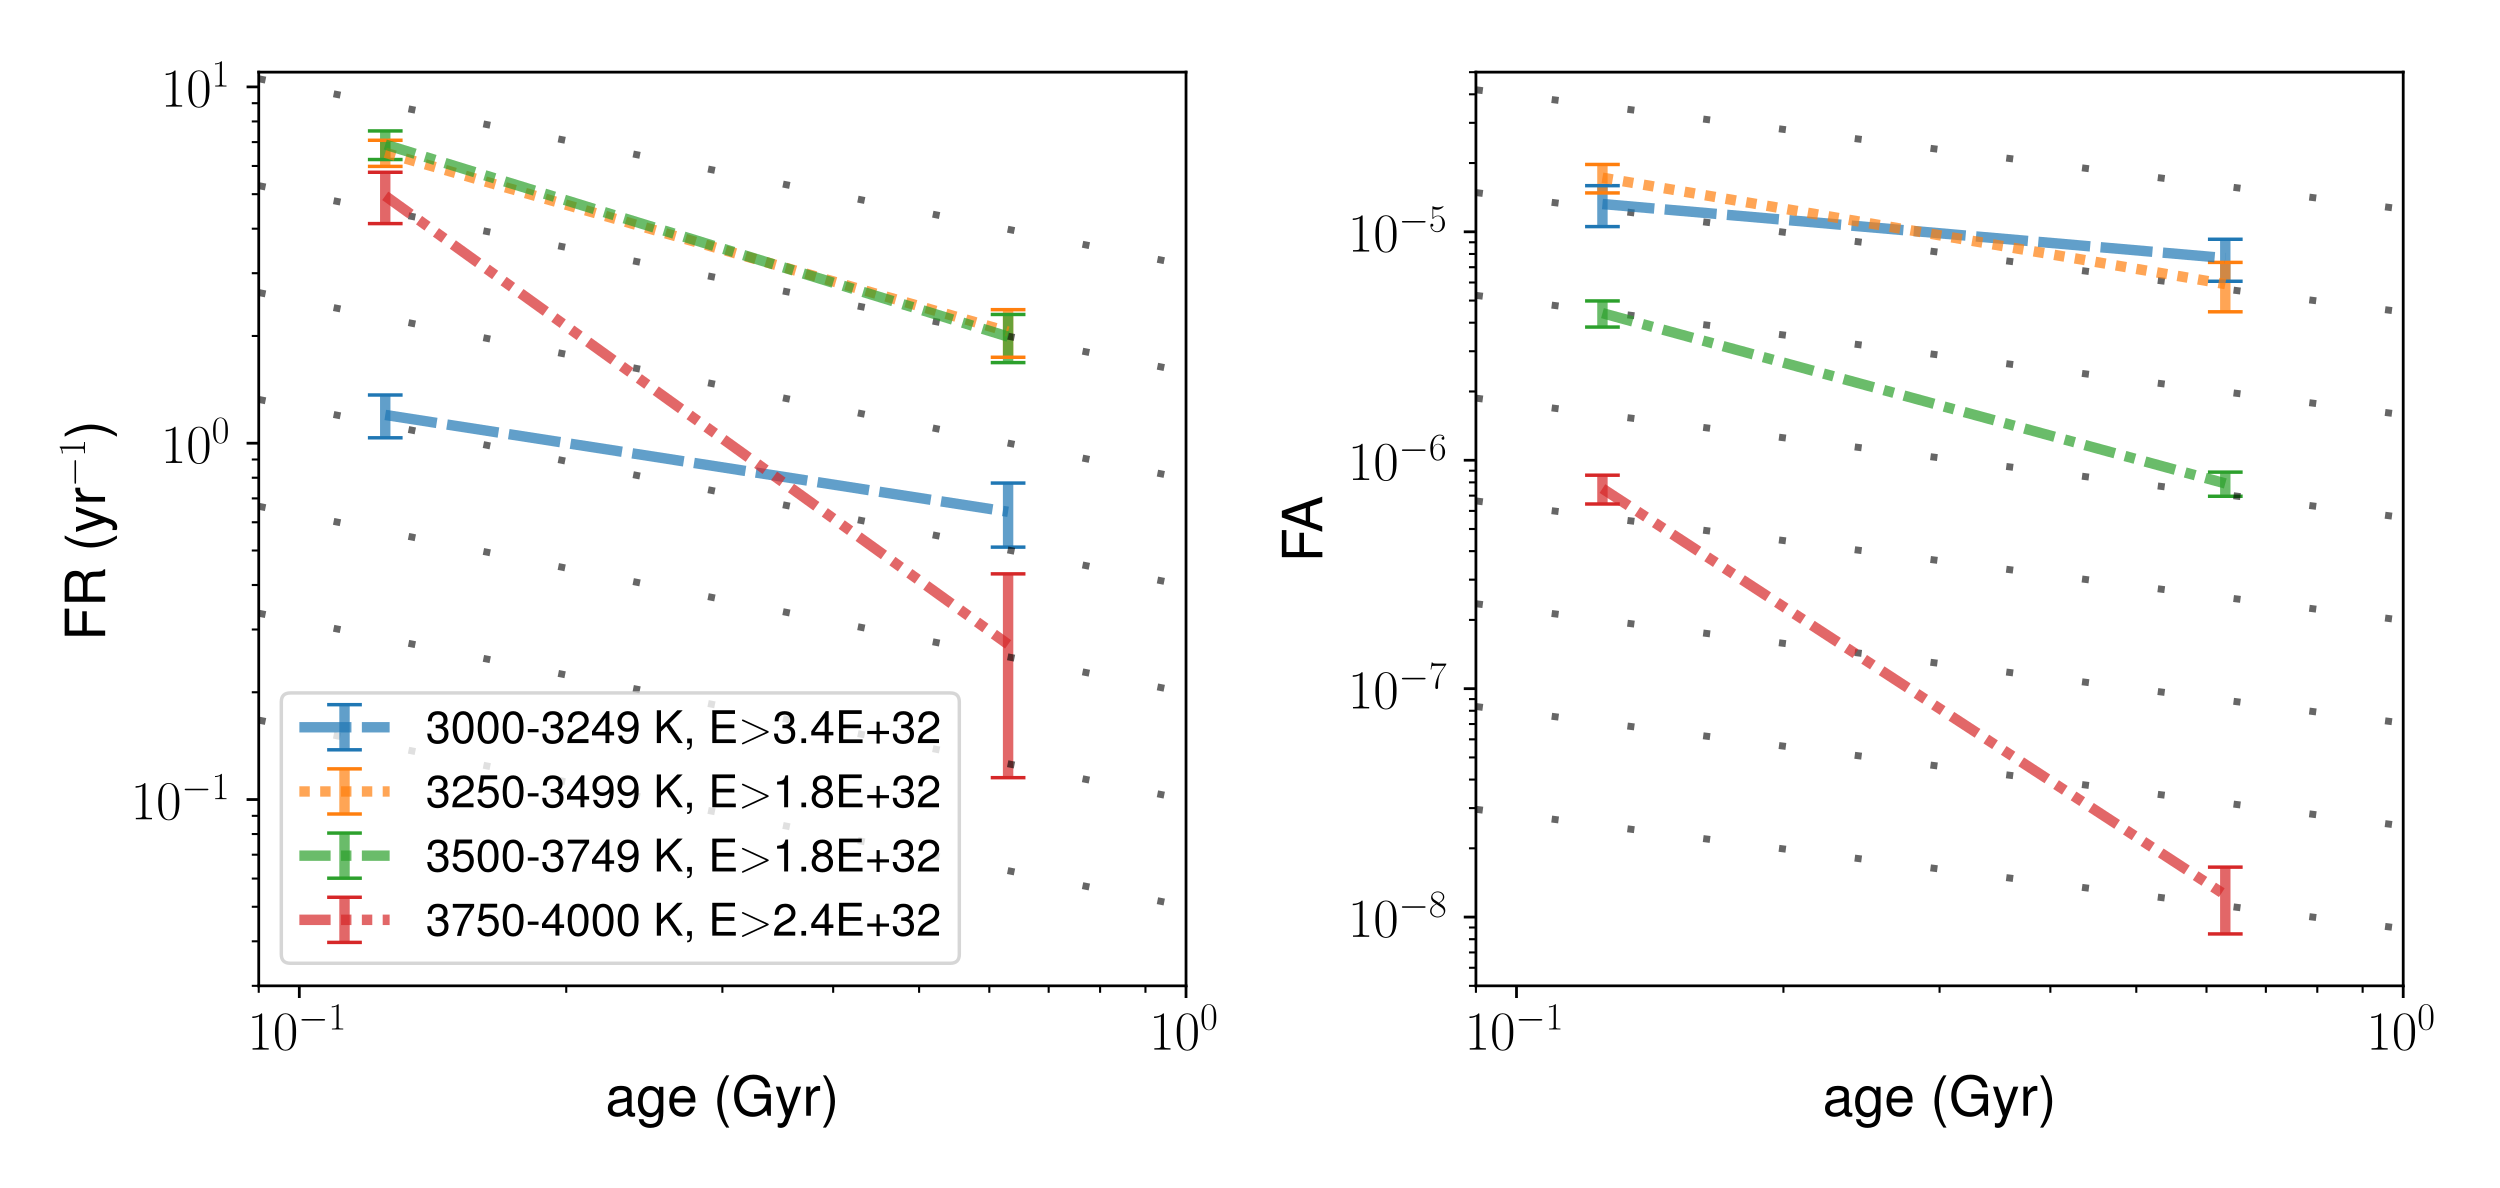 <?xml version="1.0" encoding="utf-8" standalone="no"?>
<!DOCTYPE svg PUBLIC "-//W3C//DTD SVG 1.1//EN"
  "http://www.w3.org/Graphics/SVG/1.1/DTD/svg11.dtd">
<!-- Created with matplotlib (http://matplotlib.org/) -->
<svg height="342pt" version="1.1" viewBox="0 0 720 342" width="720pt" xmlns="http://www.w3.org/2000/svg" xmlns:xlink="http://www.w3.org/1999/xlink">
 <defs>
  <style type="text/css">
*{stroke-linecap:butt;stroke-linejoin:round;}
  </style>
 </defs>
 <g id="figure_1">
  <g id="patch_1">
   <path d="M 0 342 
L 720 342 
L 720 0 
L 0 0 
z
" style="fill:#ffffff;"/>
  </g>
  <g id="axes_1">
   <g id="patch_2">
    <path d="M 74.516 283.92 
L 341.576 283.92 
L 341.576 20.78 
L 74.516 20.78 
z
" style="fill:#ffffff;"/>
   </g>
   <g id="matplotlib.axis_1">
    <g id="xtick_1">
     <g id="line2d_1">
      <defs>
       <path d="M 0 0 
L 0 3.5 
" id="m1175713a61" style="stroke:#000000;stroke-width:0.8;"/>
      </defs>
      <g>
       <use style="stroke:#000000;stroke-width:0.8;" x="86.201" xlink:href="#m1175713a61" y="283.92"/>
      </g>
     </g>
     <g id="text_1">
      <!-- $10^{-1}$ -->
      <defs>
       <path d="M 26.594 63.406 
C 26.594 65.5 26.5 65.5 25.094 65.5 
C 21.203 61.188 15.297 59.797 9.703 59.797 
C 9.406 59.797 8.906 59.797 8.797 59.5 
C 8.703 59.297 8.703 59.094 8.703 57 
C 11.797 57 17 57.594 21 59.984 
L 21 7.203 
C 21 3.688 20.797 2.5 12.203 2.5 
L 9.203 2.5 
L 9.203 0 
C 14 0 19 0 23.797 0 
C 28.594 0 33.594 0 38.406 0 
L 38.406 2.5 
L 35.406 2.5 
C 26.797 2.5 26.594 3.594 26.594 7.156 
z
" id="CMR17-49"/>
       <path d="M 42 31.641 
C 42 37.75 41.906 48.125 37.703 56.109 
C 34 63.109 28.094 65.594 22.906 65.594 
C 18.094 65.594 12 63.406 8.203 56.203 
C 4.203 48.719 3.797 39.438 3.797 31.641 
C 3.797 25.953 3.906 17.281 7 9.672 
C 11.297 -0.609 19 -2 22.906 -2 
C 27.5 -2 34.5 -0.109 38.594 9.375 
C 41.594 16.281 42 24.359 42 31.641 
M 22.906 -0.406 
C 16.5 -0.406 12.703 5.078 11.297 12.688 
C 10.203 18.562 10.203 27.156 10.203 32.75 
C 10.203 40.438 10.203 46.828 11.5 52.922 
C 13.406 61.391 19 64 22.906 64 
C 27 64 32.297 61.297 34.203 53.125 
C 35.5 47.438 35.594 40.734 35.594 32.75 
C 35.594 26.25 35.594 18.266 34.406 12.375 
C 32.297 1.484 26.406 -0.406 22.906 -0.406 
" id="CMR17-48"/>
       <path d="M 65.906 23 
C 67.594 23 69.406 23 69.406 25 
C 69.406 27 67.594 27 65.906 27 
L 11.797 27 
C 10.094 27 8.297 27 8.297 25 
C 8.297 23 10.094 23 11.797 23 
z
" id="CMSY10-0"/>
      </defs>
      <g transform="translate(71.269 302.277)scale(0.16 -0.16)">
       <use transform="scale(0.996)" xlink:href="#CMR17-49"/>
       <use transform="translate(45.69 0)scale(0.996)" xlink:href="#CMR17-48"/>
       <use transform="translate(91.381 36.154)scale(0.697)" xlink:href="#CMSY10-0"/>
       <use transform="translate(145.622 36.154)scale(0.697)" xlink:href="#CMR17-49"/>
      </g>
     </g>
    </g>
    <g id="xtick_2">
     <g id="line2d_2">
      <g>
       <use style="stroke:#000000;stroke-width:0.8;" x="341.576" xlink:href="#m1175713a61" y="283.92"/>
      </g>
     </g>
     <g id="text_2">
      <!-- $10^{0}$ -->
      <g transform="translate(330.982 302.277)scale(0.16 -0.16)">
       <use transform="scale(0.996)" xlink:href="#CMR17-49"/>
       <use transform="translate(45.69 0)scale(0.996)" xlink:href="#CMR17-48"/>
       <use transform="translate(91.381 36.154)scale(0.697)" xlink:href="#CMR17-48"/>
      </g>
     </g>
    </g>
    <g id="xtick_3">
     <g id="line2d_3">
      <defs>
       <path d="M 0 0 
L 0 2 
" id="mf062dc1fe7" style="stroke:#000000;stroke-width:0.6;"/>
      </defs>
      <g>
       <use style="stroke:#000000;stroke-width:0.6;" x="74.516" xlink:href="#mf062dc1fe7" y="283.92"/>
      </g>
     </g>
    </g>
    <g id="xtick_4">
     <g id="line2d_4">
      <g>
       <use style="stroke:#000000;stroke-width:0.6;" x="163.077" xlink:href="#mf062dc1fe7" y="283.92"/>
      </g>
     </g>
    </g>
    <g id="xtick_5">
     <g id="line2d_5">
      <g>
       <use style="stroke:#000000;stroke-width:0.6;" x="208.046" xlink:href="#mf062dc1fe7" y="283.92"/>
      </g>
     </g>
    </g>
    <g id="xtick_6">
     <g id="line2d_6">
      <g>
       <use style="stroke:#000000;stroke-width:0.6;" x="239.952" xlink:href="#mf062dc1fe7" y="283.92"/>
      </g>
     </g>
    </g>
    <g id="xtick_7">
     <g id="line2d_7">
      <g>
       <use style="stroke:#000000;stroke-width:0.6;" x="264.7" xlink:href="#mf062dc1fe7" y="283.92"/>
      </g>
     </g>
    </g>
    <g id="xtick_8">
     <g id="line2d_8">
      <g>
       <use style="stroke:#000000;stroke-width:0.6;" x="284.921" xlink:href="#mf062dc1fe7" y="283.92"/>
      </g>
     </g>
    </g>
    <g id="xtick_9">
     <g id="line2d_9">
      <g>
       <use style="stroke:#000000;stroke-width:0.6;" x="302.018" xlink:href="#mf062dc1fe7" y="283.92"/>
      </g>
     </g>
    </g>
    <g id="xtick_10">
     <g id="line2d_10">
      <g>
       <use style="stroke:#000000;stroke-width:0.6;" x="316.827" xlink:href="#mf062dc1fe7" y="283.92"/>
      </g>
     </g>
    </g>
    <g id="xtick_11">
     <g id="line2d_11">
      <g>
       <use style="stroke:#000000;stroke-width:0.6;" x="329.89" xlink:href="#mf062dc1fe7" y="283.92"/>
      </g>
     </g>
    </g>
    <g id="text_3">
     <!-- age (Gyr) -->
     <defs>
      <path d="M 53.5 5.203 
C 52.594 5 52.203 5 51.703 5 
C 48.797 5 47.203 6.484 47.203 9.078 
L 47.203 39.766 
C 47.203 49.016 40.406 54 27.5 54 
C 19.906 54 13.594 51.812 10.094 47.906 
C 7.703 45.203 6.703 42.219 6.5 37.031 
L 14.906 37.031 
C 15.594 43.391 19.406 46.281 27.203 46.281 
C 34.703 46.281 38.906 43.484 38.906 38.516 
L 38.906 36.328 
C 38.906 32.828 36.797 31.344 30.203 30.547 
C 18.406 29.062 16.594 28.656 13.406 27.359 
C 7.297 24.875 4.203 20.188 4.203 13.422 
C 4.203 3.969 10.797 -2 21.406 -2 
C 28 -2 33.297 0.297 39.203 5.703 
C 39.797 0.391 42.406 -2 47.797 -2 
C 49.5 -2 50.797 -1.812 53.5 -1.094 
z
M 38.906 16.75 
C 38.906 13.953 38.094 12.266 35.594 9.984 
C 32.203 6.891 28.094 5.312 23.203 5.312 
C 16.703 5.312 12.906 8.391 12.906 13.656 
C 12.906 19.141 16.594 21.922 25.5 23.219 
C 34.297 24.406 36.094 24.812 38.906 26.094 
z
" id="Nimbus_Sans_L_Regular-97"/>
      <path d="M 41.203 52.203 
L 41.203 44.594 
C 37 50.812 31.906 53.719 25.203 53.719 
C 11.906 53.719 2.906 42.062 2.906 25 
C 2.906 16.375 5.203 9.344 9.5 4.312 
C 13.406 -0.109 19 -2.703 24.5 -2.703 
C 31.094 -2.703 35.703 0.094 40.406 6.703 
L 40.406 4.031 
C 40.406 -3 39.5 -7.266 37.406 -10.141 
C 35.203 -13.188 30.906 -14.984 25.797 -14.984 
C 22 -14.984 18.594 -14 16.297 -12.234 
C 14.406 -10.75 13.594 -9.375 13.094 -6.344 
L 4.594 -6.344 
C 5.5 -16.141 13.203 -22 25.5 -22 
C 33.297 -22 40 -19.484 43.406 -15.297 
C 47.406 -10.484 48.906 -3.891 48.906 8.406 
L 48.906 52.203 
z
M 26.094 46 
C 35.094 46 40.406 38.359 40.406 25.203 
C 40.406 12.625 35 5 26.203 5 
C 17.094 5 11.594 12.75 11.594 25.5 
C 11.594 38.156 17.203 46 26.094 46 
" id="Nimbus_Sans_L_Regular-103"/>
      <path d="M 51.297 23.891 
C 51.297 31.781 50.703 36.531 49.203 40.375 
C 45.797 48.859 37.797 54 28 54 
C 13.406 54 4 42.844 4 25.703 
C 4 8.547 13.094 -2 27.797 -2 
C 39.797 -2 48.094 4.844 50.203 16.312 
L 41.797 16.312 
C 39.5 9.344 34.797 5.703 28.094 5.703 
C 22.797 5.703 18.297 8.125 15.5 12.578 
C 13.5 15.594 12.797 18.641 12.703 23.891 
z
M 12.906 31 
C 13.594 40.266 19.5 46.281 27.906 46.281 
C 36.094 46.281 42.406 39.531 42.406 31 
C 42.406 31 42.406 31 42.297 31 
z
" id="Nimbus_Sans_L_Regular-101"/>
      <path d="M 23.594 73 
C 13.594 59.844 7.297 41.562 7.297 25.797 
C 7.297 9.938 13.594 -8.344 23.594 -21.5 
L 29.094 -21.5 
C 20.297 -7.141 15.406 9.734 15.406 25.797 
C 15.406 41.766 20.297 58.734 29.094 73 
z
" id="Nimbus_Sans_L_Regular-40"/>
      <path d="M 70.906 39 
L 40.5 39 
L 40.5 30.797 
L 62.703 30.797 
L 62.703 28.766 
C 62.703 15.672 53.094 6.203 39.797 6.203 
C 32.406 6.203 25.703 8.891 21.406 13.594 
C 16.594 18.766 13.703 27.438 13.703 36.406 
C 13.703 54.234 23.906 66 39.297 66 
C 50.406 66 58.406 60.375 60.406 51.125 
L 69.906 51.125 
C 67.297 65.797 56.094 74.219 39.406 74.219 
C 30.5 74.219 23.297 71.922 17.594 67.234 
C 9.203 60.25 4.406 48.984 4.406 35.906 
C 4.406 13.562 18.094 -2 37.797 -2 
C 47.703 -2 55.594 1.703 62.703 9.625 
L 65 -0.109 
L 70.906 -0.109 
z
" id="Nimbus_Sans_L_Regular-71"/>
      <path d="M 38.797 52.5 
L 24.297 11.531 
L 10.906 52.5 
L 2 52.5 
L 19.703 -0.328 
L 16.5 -8.656 
C 15.203 -12.375 13.297 -13.781 9.797 -13.781 
C 8.594 -13.781 7.203 -13.578 5.406 -13.172 
L 5.406 -20.703 
C 7.094 -21.594 8.797 -22 11 -22 
C 13.703 -22 16.594 -21.094 18.797 -19.484 
C 21.406 -17.578 22.906 -15.359 24.5 -11.141 
L 47.797 52.5 
z
" id="Nimbus_Sans_L_Regular-121"/>
      <path d="M 6.906 52.484 
L 6.906 0 
L 15.297 0 
L 15.297 27.203 
C 15.297 34.703 17.203 39.609 21.203 42.5 
C 23.797 44.406 26.297 45 32.094 45 
L 32.094 53.625 
C 30.703 53.812 30 53.812 28.906 53.812 
C 23.5 53.812 19.406 50.625 14.594 42.906 
L 14.594 52.484 
z
" id="Nimbus_Sans_L_Regular-114"/>
      <path d="M 9.297 -21.5 
C 19.297 -8.344 25.594 9.938 25.594 25.688 
C 25.594 41.562 19.297 59.844 9.297 73 
L 3.797 73 
C 12.594 58.641 17.5 41.766 17.5 25.688 
C 17.5 9.734 12.594 -7.25 3.797 -21.5 
z
" id="Nimbus_Sans_L_Regular-41"/>
     </defs>
     <g transform="translate(174.388 321.325)scale(0.16 -0.16)">
      <use transform="scale(0.996)" xlink:href="#Nimbus_Sans_L_Regular-97"/>
      <use transform="translate(55.392 0)scale(0.996)" xlink:href="#Nimbus_Sans_L_Regular-103"/>
      <use transform="translate(110.783 0)scale(0.996)" xlink:href="#Nimbus_Sans_L_Regular-101"/>
      <use transform="translate(193.87 0)scale(0.996)" xlink:href="#Nimbus_Sans_L_Regular-40"/>
      <use transform="translate(227.045 0)scale(0.996)" xlink:href="#Nimbus_Sans_L_Regular-71"/>
      <use transform="translate(304.554 0)scale(0.996)" xlink:href="#Nimbus_Sans_L_Regular-121"/>
      <use transform="translate(354.367 0)scale(0.996)" xlink:href="#Nimbus_Sans_L_Regular-114"/>
      <use transform="translate(387.542 0)scale(0.996)" xlink:href="#Nimbus_Sans_L_Regular-41"/>
     </g>
    </g>
   </g>
   <g id="matplotlib.axis_2">
    <g id="ytick_1">
     <g id="line2d_12">
      <defs>
       <path d="M 0 0 
L -3.5 0 
" id="mb4b200b1a8" style="stroke:#000000;stroke-width:0.8;"/>
      </defs>
      <g>
       <use style="stroke:#000000;stroke-width:0.8;" x="74.516" xlink:href="#mb4b200b1a8" y="230.263"/>
      </g>
     </g>
     <g id="text_4">
      <!-- $10^{-1}$ -->
      <g transform="translate(37.651 235.942)scale(0.16 -0.16)">
       <use transform="scale(0.996)" xlink:href="#CMR17-49"/>
       <use transform="translate(45.69 0)scale(0.996)" xlink:href="#CMR17-48"/>
       <use transform="translate(91.381 36.154)scale(0.697)" xlink:href="#CMSY10-0"/>
       <use transform="translate(145.622 36.154)scale(0.697)" xlink:href="#CMR17-49"/>
      </g>
     </g>
    </g>
    <g id="ytick_2">
     <g id="line2d_13">
      <g>
       <use style="stroke:#000000;stroke-width:0.8;" x="74.516" xlink:href="#mb4b200b1a8" y="127.645"/>
      </g>
     </g>
     <g id="text_5">
      <!-- $10^{0}$ -->
      <g transform="translate(46.329 133.324)scale(0.16 -0.16)">
       <use transform="scale(0.996)" xlink:href="#CMR17-49"/>
       <use transform="translate(45.69 0)scale(0.996)" xlink:href="#CMR17-48"/>
       <use transform="translate(91.381 36.154)scale(0.697)" xlink:href="#CMR17-48"/>
      </g>
     </g>
    </g>
    <g id="ytick_3">
     <g id="line2d_14">
      <g>
       <use style="stroke:#000000;stroke-width:0.8;" x="74.516" xlink:href="#mb4b200b1a8" y="25.028"/>
      </g>
     </g>
     <g id="text_6">
      <!-- $10^{1}$ -->
      <g transform="translate(46.329 30.706)scale(0.16 -0.16)">
       <use transform="scale(0.996)" xlink:href="#CMR17-49"/>
       <use transform="translate(45.69 0)scale(0.996)" xlink:href="#CMR17-48"/>
       <use transform="translate(91.381 36.154)scale(0.697)" xlink:href="#CMR17-49"/>
      </g>
     </g>
    </g>
    <g id="ytick_4">
     <g id="line2d_15">
      <defs>
       <path d="M 0 0 
L -2 0 
" id="mf2ef0cf843" style="stroke:#000000;stroke-width:0.6;"/>
      </defs>
      <g>
       <use style="stroke:#000000;stroke-width:0.6;" x="74.516" xlink:href="#mf2ef0cf843" y="283.92"/>
      </g>
     </g>
    </g>
    <g id="ytick_5">
     <g id="line2d_16">
      <g>
       <use style="stroke:#000000;stroke-width:0.6;" x="74.516" xlink:href="#mf2ef0cf843" y="271.099"/>
      </g>
     </g>
    </g>
    <g id="ytick_6">
     <g id="line2d_17">
      <g>
       <use style="stroke:#000000;stroke-width:0.6;" x="74.516" xlink:href="#mf2ef0cf843" y="261.154"/>
      </g>
     </g>
    </g>
    <g id="ytick_7">
     <g id="line2d_18">
      <g>
       <use style="stroke:#000000;stroke-width:0.6;" x="74.516" xlink:href="#mf2ef0cf843" y="253.029"/>
      </g>
     </g>
    </g>
    <g id="ytick_8">
     <g id="line2d_19">
      <g>
       <use style="stroke:#000000;stroke-width:0.6;" x="74.516" xlink:href="#mf2ef0cf843" y="246.159"/>
      </g>
     </g>
    </g>
    <g id="ytick_9">
     <g id="line2d_20">
      <g>
       <use style="stroke:#000000;stroke-width:0.6;" x="74.516" xlink:href="#mf2ef0cf843" y="240.208"/>
      </g>
     </g>
    </g>
    <g id="ytick_10">
     <g id="line2d_21">
      <g>
       <use style="stroke:#000000;stroke-width:0.6;" x="74.516" xlink:href="#mf2ef0cf843" y="234.959"/>
      </g>
     </g>
    </g>
    <g id="ytick_11">
     <g id="line2d_22">
      <g>
       <use style="stroke:#000000;stroke-width:0.6;" x="74.516" xlink:href="#mf2ef0cf843" y="199.372"/>
      </g>
     </g>
    </g>
    <g id="ytick_12">
     <g id="line2d_23">
      <g>
       <use style="stroke:#000000;stroke-width:0.6;" x="74.516" xlink:href="#mf2ef0cf843" y="181.302"/>
      </g>
     </g>
    </g>
    <g id="ytick_13">
     <g id="line2d_24">
      <g>
       <use style="stroke:#000000;stroke-width:0.6;" x="74.516" xlink:href="#mf2ef0cf843" y="168.481"/>
      </g>
     </g>
    </g>
    <g id="ytick_14">
     <g id="line2d_25">
      <g>
       <use style="stroke:#000000;stroke-width:0.6;" x="74.516" xlink:href="#mf2ef0cf843" y="158.537"/>
      </g>
     </g>
    </g>
    <g id="ytick_15">
     <g id="line2d_26">
      <g>
       <use style="stroke:#000000;stroke-width:0.6;" x="74.516" xlink:href="#mf2ef0cf843" y="150.411"/>
      </g>
     </g>
    </g>
    <g id="ytick_16">
     <g id="line2d_27">
      <g>
       <use style="stroke:#000000;stroke-width:0.6;" x="74.516" xlink:href="#mf2ef0cf843" y="143.541"/>
      </g>
     </g>
    </g>
    <g id="ytick_17">
     <g id="line2d_28">
      <g>
       <use style="stroke:#000000;stroke-width:0.6;" x="74.516" xlink:href="#mf2ef0cf843" y="137.59"/>
      </g>
     </g>
    </g>
    <g id="ytick_18">
     <g id="line2d_29">
      <g>
       <use style="stroke:#000000;stroke-width:0.6;" x="74.516" xlink:href="#mf2ef0cf843" y="132.341"/>
      </g>
     </g>
    </g>
    <g id="ytick_19">
     <g id="line2d_30">
      <g>
       <use style="stroke:#000000;stroke-width:0.6;" x="74.516" xlink:href="#mf2ef0cf843" y="96.754"/>
      </g>
     </g>
    </g>
    <g id="ytick_20">
     <g id="line2d_31">
      <g>
       <use style="stroke:#000000;stroke-width:0.6;" x="74.516" xlink:href="#mf2ef0cf843" y="78.684"/>
      </g>
     </g>
    </g>
    <g id="ytick_21">
     <g id="line2d_32">
      <g>
       <use style="stroke:#000000;stroke-width:0.6;" x="74.516" xlink:href="#mf2ef0cf843" y="65.863"/>
      </g>
     </g>
    </g>
    <g id="ytick_22">
     <g id="line2d_33">
      <g>
       <use style="stroke:#000000;stroke-width:0.6;" x="74.516" xlink:href="#mf2ef0cf843" y="55.919"/>
      </g>
     </g>
    </g>
    <g id="ytick_23">
     <g id="line2d_34">
      <g>
       <use style="stroke:#000000;stroke-width:0.6;" x="74.516" xlink:href="#mf2ef0cf843" y="47.793"/>
      </g>
     </g>
    </g>
    <g id="ytick_24">
     <g id="line2d_35">
      <g>
       <use style="stroke:#000000;stroke-width:0.6;" x="74.516" xlink:href="#mf2ef0cf843" y="40.923"/>
      </g>
     </g>
    </g>
    <g id="ytick_25">
     <g id="line2d_36">
      <g>
       <use style="stroke:#000000;stroke-width:0.6;" x="74.516" xlink:href="#mf2ef0cf843" y="34.972"/>
      </g>
     </g>
    </g>
    <g id="ytick_26">
     <g id="line2d_37">
      <g>
       <use style="stroke:#000000;stroke-width:0.6;" x="74.516" xlink:href="#mf2ef0cf843" y="29.723"/>
      </g>
     </g>
    </g>
    <g id="text_7">
     <!-- FR (yr$^{-1}$) -->
     <defs>
      <path d="M 18.297 33 
L 53.094 33 
L 53.094 41.219 
L 18.297 41.219 
L 18.297 64.781 
L 57.906 64.781 
L 57.906 73 
L 9 73 
L 9 -0.219 
L 18.297 -0.219 
z
" id="Nimbus_Sans_L_Regular-70"/>
      <path d="M 18.594 31.781 
L 42.594 31.781 
C 50.906 31.781 54.594 27.719 54.594 18.547 
L 54.5 11.906 
C 54.5 7.312 55.297 2.828 56.594 -0.219 
L 67.906 -0.219 
L 67.906 2.125 
C 64.406 4.562 63.703 7.219 63.5 17.078 
C 63.406 29.266 61.5 32.938 53.594 36.391 
C 61.797 40.359 65.094 45.406 65.094 53.656 
C 65.094 66.141 57.203 73 42.906 73 
L 9.297 73 
L 9.297 -0.219 
L 18.594 -0.219 
z
M 18.594 40 
L 18.594 64.781 
L 41.094 64.781 
C 46.297 64.781 49.297 64 51.594 62.016 
C 54.094 59.938 55.406 56.688 55.406 52.344 
C 55.406 43.844 51 40 41.094 40 
z
" id="Nimbus_Sans_L_Regular-82"/>
     </defs>
     <g transform="translate(30.255 184.515)rotate(-90)scale(0.16 -0.16)">
      <use transform="scale(0.996)" xlink:href="#Nimbus_Sans_L_Regular-70"/>
      <use transform="translate(60.872 0)scale(0.996)" xlink:href="#Nimbus_Sans_L_Regular-82"/>
      <use transform="translate(160.497 0)scale(0.996)" xlink:href="#Nimbus_Sans_L_Regular-40"/>
      <use transform="translate(193.672 0)scale(0.996)" xlink:href="#Nimbus_Sans_L_Regular-121"/>
      <use transform="translate(243.485 0)scale(0.996)" xlink:href="#Nimbus_Sans_L_Regular-114"/>
      <use transform="translate(276.66 36.154)scale(0.697)" xlink:href="#CMSY10-0"/>
      <use transform="translate(330.901 36.154)scale(0.697)" xlink:href="#CMR17-49"/>
      <use transform="translate(363.383 0)scale(0.996)" xlink:href="#Nimbus_Sans_L_Regular-41"/>
     </g>
    </g>
   </g>
   <g id="LineCollection_1">
    <path clip-path="url(#pf8a21746db)" d="M 110.95 126.087 
L 110.95 113.766 
" style="fill:none;stroke:#1f77b4;stroke-opacity:0.7;stroke-width:3;"/>
    <path clip-path="url(#pf8a21746db)" d="M 290.332 157.571 
L 290.332 139.117 
" style="fill:none;stroke:#1f77b4;stroke-opacity:0.7;stroke-width:3;"/>
   </g>
   <g id="LineCollection_2">
    <path clip-path="url(#pf8a21746db)" d="M 110.95 47.92 
L 110.95 40.395 
" style="fill:none;stroke:#ff7f0e;stroke-opacity:0.7;stroke-width:3;"/>
    <path clip-path="url(#pf8a21746db)" d="M 290.332 102.888 
L 290.332 89.189 
" style="fill:none;stroke:#ff7f0e;stroke-opacity:0.7;stroke-width:3;"/>
   </g>
   <g id="LineCollection_3">
    <path clip-path="url(#pf8a21746db)" d="M 110.95 45.938 
L 110.95 37.709 
" style="fill:none;stroke:#2ca02c;stroke-opacity:0.7;stroke-width:3;"/>
    <path clip-path="url(#pf8a21746db)" d="M 290.332 104.429 
L 290.332 90.565 
" style="fill:none;stroke:#2ca02c;stroke-opacity:0.7;stroke-width:3;"/>
   </g>
   <g id="LineCollection_4">
    <path clip-path="url(#pf8a21746db)" d="M 110.95 64.402 
L 110.95 49.615 
" style="fill:none;stroke:#d62728;stroke-opacity:0.7;stroke-width:3;"/>
    <path clip-path="url(#pf8a21746db)" d="M 290.332 223.963 
L 290.332 165.271 
" style="fill:none;stroke:#d62728;stroke-opacity:0.7;stroke-width:3;"/>
   </g>
   <g id="line2d_38">
    <defs>
     <path d="M 5 0 
L -5 -0 
" id="m462556b20e" style="stroke:#1f77b4;"/>
    </defs>
    <g clip-path="url(#pf8a21746db)">
     <use style="fill:#1f77b4;opacity:0.7;stroke:#1f77b4;" x="110.95" xlink:href="#m462556b20e" y="126.087"/>
     <use style="fill:#1f77b4;opacity:0.7;stroke:#1f77b4;" x="290.332" xlink:href="#m462556b20e" y="157.571"/>
    </g>
   </g>
   <g id="line2d_39">
    <g clip-path="url(#pf8a21746db)">
     <use style="fill:#1f77b4;opacity:0.7;stroke:#1f77b4;" x="110.95" xlink:href="#m462556b20e" y="113.766"/>
     <use style="fill:#1f77b4;opacity:0.7;stroke:#1f77b4;" x="290.332" xlink:href="#m462556b20e" y="139.117"/>
    </g>
   </g>
   <g id="line2d_40">
    <defs>
     <path d="M 5 0 
L -5 -0 
" id="m32b197cdc1" style="stroke:#ff7f0e;"/>
    </defs>
    <g clip-path="url(#pf8a21746db)">
     <use style="fill:#ff7f0e;opacity:0.7;stroke:#ff7f0e;" x="110.95" xlink:href="#m32b197cdc1" y="47.92"/>
     <use style="fill:#ff7f0e;opacity:0.7;stroke:#ff7f0e;" x="290.332" xlink:href="#m32b197cdc1" y="102.888"/>
    </g>
   </g>
   <g id="line2d_41">
    <g clip-path="url(#pf8a21746db)">
     <use style="fill:#ff7f0e;opacity:0.7;stroke:#ff7f0e;" x="110.95" xlink:href="#m32b197cdc1" y="40.395"/>
     <use style="fill:#ff7f0e;opacity:0.7;stroke:#ff7f0e;" x="290.332" xlink:href="#m32b197cdc1" y="89.189"/>
    </g>
   </g>
   <g id="line2d_42">
    <defs>
     <path d="M 5 0 
L -5 -0 
" id="md17e53d43f" style="stroke:#2ca02c;"/>
    </defs>
    <g clip-path="url(#pf8a21746db)">
     <use style="fill:#2ca02c;opacity:0.7;stroke:#2ca02c;" x="110.95" xlink:href="#md17e53d43f" y="45.938"/>
     <use style="fill:#2ca02c;opacity:0.7;stroke:#2ca02c;" x="290.332" xlink:href="#md17e53d43f" y="104.429"/>
    </g>
   </g>
   <g id="line2d_43">
    <g clip-path="url(#pf8a21746db)">
     <use style="fill:#2ca02c;opacity:0.7;stroke:#2ca02c;" x="110.95" xlink:href="#md17e53d43f" y="37.709"/>
     <use style="fill:#2ca02c;opacity:0.7;stroke:#2ca02c;" x="290.332" xlink:href="#md17e53d43f" y="90.565"/>
    </g>
   </g>
   <g id="line2d_44">
    <defs>
     <path d="M 5 0 
L -5 -0 
" id="mb880ce1b85" style="stroke:#d62728;"/>
    </defs>
    <g clip-path="url(#pf8a21746db)">
     <use style="fill:#d62728;opacity:0.7;stroke:#d62728;" x="110.95" xlink:href="#mb880ce1b85" y="64.402"/>
     <use style="fill:#d62728;opacity:0.7;stroke:#d62728;" x="290.332" xlink:href="#mb880ce1b85" y="223.963"/>
    </g>
   </g>
   <g id="line2d_45">
    <g clip-path="url(#pf8a21746db)">
     <use style="fill:#d62728;opacity:0.7;stroke:#d62728;" x="110.95" xlink:href="#mb880ce1b85" y="49.615"/>
     <use style="fill:#d62728;opacity:0.7;stroke:#d62728;" x="290.332" xlink:href="#mb880ce1b85" y="165.271"/>
    </g>
   </g>
   <g id="line2d_46">
    <path clip-path="url(#pf8a21746db)" d="M 74.516 207.392 
L 86.201 209.74 
L 96.772 211.864 
L 106.422 213.802 
L 115.3 215.586 
L 123.519 217.237 
L 131.171 218.775 
L 138.328 220.213 
L 145.052 221.564 
L 151.391 222.838 
L 157.388 224.042 
L 163.077 225.185 
L 168.488 226.272 
L 173.647 227.309 
L 178.577 228.3 
L 183.298 229.248 
L 187.825 230.158 
L 192.175 231.032 
L 196.361 231.873 
L 200.394 232.683 
L 204.286 233.465 
L 208.046 234.22 
L 211.682 234.951 
L 215.204 235.658 
L 218.616 236.344 
L 221.927 237.009 
L 225.142 237.655 
L 228.267 238.283 
L 231.305 238.894 
L 234.263 239.488 
L 237.144 240.067 
L 239.952 240.631 
L 242.691 241.181 
L 245.363 241.718 
L 247.973 242.242 
L 250.523 242.755 
L 253.015 243.255 
L 255.453 243.745 
L 257.838 244.224 
L 260.173 244.694 
L 262.46 245.153 
L 264.7 245.603 
L 266.897 246.044 
L 269.05 246.477 
L 271.163 246.902 
L 273.236 247.318 
L 275.271 247.727 
L 277.269 248.128 
L 279.232 248.523 
L 281.161 248.91 
L 283.057 249.291 
L 284.921 249.666 
L 286.754 250.034 
L 288.558 250.397 
L 290.332 250.753 
L 292.079 251.104 
L 293.798 251.449 
L 295.492 251.79 
L 297.16 252.125 
L 298.803 252.455 
L 300.422 252.78 
L 302.018 253.101 
L 303.591 253.417 
L 305.142 253.729 
L 306.672 254.036 
L 308.181 254.339 
L 309.669 254.638 
L 311.138 254.933 
L 312.588 255.225 
L 314.019 255.512 
L 315.432 255.796 
L 316.827 256.076 
L 318.205 256.353 
L 319.566 256.627 
L 320.91 256.897 
L 322.238 257.164 
L 323.551 257.427 
L 324.848 257.688 
L 326.13 257.945 
L 327.398 258.2 
L 328.651 258.452 
L 329.89 258.701 
L 331.116 258.947 
L 332.328 259.191 
L 333.527 259.432 
L 334.713 259.67 
L 335.887 259.906 
L 337.048 260.139 
L 338.197 260.37 
L 339.335 260.599 
L 340.461 260.825 
" style="fill:none;opacity:0.6;stroke:#000000;stroke-dasharray:2,20;stroke-dashoffset:0;stroke-width:2;"/>
   </g>
   <g id="line2d_47">
    <path clip-path="url(#pf8a21746db)" d="M 74.516 176.607 
L 86.201 178.954 
L 96.772 181.078 
L 106.422 183.017 
L 115.3 184.801 
L 123.519 186.452 
L 131.171 187.989 
L 138.328 189.428 
L 145.052 190.778 
L 151.391 192.052 
L 157.388 193.257 
L 163.077 194.4 
L 168.488 195.487 
L 173.647 196.524 
L 178.577 197.514 
L 183.298 198.463 
L 187.825 199.372 
L 192.175 200.246 
L 196.361 201.087 
L 200.394 201.898 
L 204.286 202.68 
L 208.046 203.435 
L 211.682 204.166 
L 215.204 204.873 
L 218.616 205.559 
L 221.927 206.224 
L 225.142 206.87 
L 228.267 207.498 
L 231.305 208.108 
L 234.263 208.702 
L 237.144 209.281 
L 239.952 209.845 
L 242.691 210.396 
L 245.363 210.933 
L 247.973 211.457 
L 250.523 211.969 
L 253.015 212.47 
L 255.453 212.96 
L 257.838 213.439 
L 260.173 213.908 
L 262.46 214.368 
L 264.7 214.818 
L 266.897 215.259 
L 269.05 215.692 
L 271.163 216.116 
L 273.236 216.533 
L 275.271 216.942 
L 277.269 217.343 
L 279.232 217.738 
L 281.161 218.125 
L 283.057 218.506 
L 284.921 218.881 
L 286.754 219.249 
L 288.558 219.611 
L 290.332 219.968 
L 292.079 220.319 
L 293.798 220.664 
L 295.492 221.004 
L 297.16 221.339 
L 298.803 221.67 
L 300.422 221.995 
L 302.018 222.315 
L 303.591 222.632 
L 305.142 222.943 
L 306.672 223.251 
L 308.181 223.554 
L 309.669 223.853 
L 311.138 224.148 
L 312.588 224.439 
L 314.019 224.727 
L 315.432 225.011 
L 316.827 225.291 
L 318.205 225.568 
L 319.566 225.841 
L 320.91 226.111 
L 322.238 226.378 
L 323.551 226.642 
L 324.848 226.903 
L 326.13 227.16 
L 327.398 227.415 
L 328.651 227.667 
L 329.89 227.916 
L 331.116 228.162 
L 332.328 228.405 
L 333.527 228.646 
L 334.713 228.885 
L 335.887 229.12 
L 337.048 229.354 
L 338.197 229.585 
L 339.335 229.813 
L 340.461 230.039 
" style="fill:none;opacity:0.6;stroke:#000000;stroke-dasharray:2,20;stroke-dashoffset:0;stroke-width:2;"/>
   </g>
   <g id="line2d_48">
    <path clip-path="url(#pf8a21746db)" d="M 74.516 145.821 
L 86.201 148.169 
L 96.772 150.293 
L 106.422 152.232 
L 115.3 154.015 
L 123.519 155.667 
L 131.171 157.204 
L 138.328 158.642 
L 145.052 159.993 
L 151.391 161.267 
L 157.388 162.472 
L 163.077 163.615 
L 168.488 164.702 
L 173.647 165.738 
L 178.577 166.729 
L 183.298 167.677 
L 187.825 168.587 
L 192.175 169.461 
L 196.361 170.302 
L 200.394 171.112 
L 204.286 171.894 
L 208.046 172.65 
L 211.682 173.38 
L 215.204 174.088 
L 218.616 174.773 
L 221.927 175.439 
L 225.142 176.085 
L 228.267 176.712 
L 231.305 177.323 
L 234.263 177.917 
L 237.144 178.496 
L 239.952 179.06 
L 242.691 179.61 
L 245.363 180.147 
L 247.973 180.672 
L 250.523 181.184 
L 253.015 181.685 
L 255.453 182.174 
L 257.838 182.654 
L 260.173 183.123 
L 262.46 183.582 
L 264.7 184.032 
L 266.897 184.474 
L 269.05 184.906 
L 271.163 185.331 
L 273.236 185.747 
L 275.271 186.156 
L 277.269 186.558 
L 279.232 186.952 
L 281.161 187.34 
L 283.057 187.721 
L 284.921 188.095 
L 286.754 188.463 
L 288.558 188.826 
L 290.332 189.182 
L 292.079 189.533 
L 293.798 189.879 
L 295.492 190.219 
L 297.16 190.554 
L 298.803 190.884 
L 300.422 191.209 
L 302.018 191.53 
L 303.591 191.846 
L 305.142 192.158 
L 306.672 192.465 
L 308.181 192.768 
L 309.669 193.068 
L 311.138 193.363 
L 312.588 193.654 
L 314.019 193.941 
L 315.432 194.225 
L 316.827 194.506 
L 318.205 194.782 
L 319.566 195.056 
L 320.91 195.326 
L 322.238 195.593 
L 323.551 195.857 
L 324.848 196.117 
L 326.13 196.375 
L 327.398 196.629 
L 328.651 196.881 
L 329.89 197.13 
L 331.116 197.376 
L 332.328 197.62 
L 333.527 197.861 
L 334.713 198.099 
L 335.887 198.335 
L 337.048 198.568 
L 338.197 198.799 
L 339.335 199.028 
L 340.461 199.254 
" style="fill:none;opacity:0.6;stroke:#000000;stroke-dasharray:2,20;stroke-dashoffset:0;stroke-width:2;"/>
   </g>
   <g id="line2d_49">
    <path clip-path="url(#pf8a21746db)" d="M 74.516 115.036 
L 86.201 117.384 
L 96.772 119.508 
L 106.422 121.446 
L 115.3 123.23 
L 123.519 124.881 
L 131.171 126.419 
L 138.328 127.857 
L 145.052 129.208 
L 151.391 130.481 
L 157.388 131.686 
L 163.077 132.829 
L 168.488 133.916 
L 173.647 134.953 
L 178.577 135.944 
L 183.298 136.892 
L 187.825 137.802 
L 192.175 138.676 
L 196.361 139.517 
L 200.394 140.327 
L 204.286 141.109 
L 208.046 141.864 
L 211.682 142.595 
L 215.204 143.302 
L 218.616 143.988 
L 221.927 144.653 
L 225.142 145.299 
L 228.267 145.927 
L 231.305 146.538 
L 234.263 147.132 
L 237.144 147.711 
L 239.952 148.275 
L 242.691 148.825 
L 245.363 149.362 
L 247.973 149.886 
L 250.523 150.399 
L 253.015 150.899 
L 255.453 151.389 
L 257.838 151.868 
L 260.173 152.337 
L 262.46 152.797 
L 264.7 153.247 
L 266.897 153.688 
L 269.05 154.121 
L 271.163 154.546 
L 273.236 154.962 
L 275.271 155.371 
L 277.269 155.772 
L 279.232 156.167 
L 281.161 156.554 
L 283.057 156.935 
L 284.921 157.31 
L 286.754 157.678 
L 288.558 158.04 
L 290.332 158.397 
L 292.079 158.748 
L 293.798 159.093 
L 295.492 159.434 
L 297.16 159.769 
L 298.803 160.099 
L 300.422 160.424 
L 302.018 160.745 
L 303.591 161.061 
L 305.142 161.373 
L 306.672 161.68 
L 308.181 161.983 
L 309.669 162.282 
L 311.138 162.577 
L 312.588 162.869 
L 314.019 163.156 
L 315.432 163.44 
L 316.827 163.72 
L 318.205 163.997 
L 319.566 164.27 
L 320.91 164.541 
L 322.238 164.807 
L 323.551 165.071 
L 324.848 165.332 
L 326.13 165.589 
L 327.398 165.844 
L 328.651 166.096 
L 329.89 166.345 
L 331.116 166.591 
L 332.328 166.835 
L 333.527 167.076 
L 334.713 167.314 
L 335.887 167.55 
L 337.048 167.783 
L 338.197 168.014 
L 339.335 168.242 
L 340.461 168.469 
" style="fill:none;opacity:0.6;stroke:#000000;stroke-dasharray:2,20;stroke-dashoffset:0;stroke-width:2;"/>
   </g>
   <g id="line2d_50">
    <path clip-path="url(#pf8a21746db)" d="M 74.516 84.251 
L 86.201 86.598 
L 96.772 88.722 
L 106.422 90.661 
L 115.3 92.445 
L 123.519 94.096 
L 131.171 95.633 
L 138.328 97.072 
L 145.052 98.422 
L 151.391 99.696 
L 157.388 100.901 
L 163.077 102.044 
L 168.488 103.131 
L 173.647 104.168 
L 178.577 105.158 
L 183.298 106.107 
L 187.825 107.016 
L 192.175 107.89 
L 196.361 108.731 
L 200.394 109.542 
L 204.286 110.323 
L 208.046 111.079 
L 211.682 111.81 
L 215.204 112.517 
L 218.616 113.203 
L 221.927 113.868 
L 225.142 114.514 
L 228.267 115.142 
L 231.305 115.752 
L 234.263 116.346 
L 237.144 116.925 
L 239.952 117.489 
L 242.691 118.04 
L 245.363 118.577 
L 247.973 119.101 
L 250.523 119.613 
L 253.015 120.114 
L 255.453 120.604 
L 257.838 121.083 
L 260.173 121.552 
L 262.46 122.012 
L 264.7 122.462 
L 266.897 122.903 
L 269.05 123.336 
L 271.163 123.76 
L 273.236 124.177 
L 275.271 124.586 
L 277.269 124.987 
L 279.232 125.381 
L 281.161 125.769 
L 283.057 126.15 
L 284.921 126.524 
L 286.754 126.893 
L 288.558 127.255 
L 290.332 127.612 
L 292.079 127.963 
L 293.798 128.308 
L 295.492 128.648 
L 297.16 128.983 
L 298.803 129.313 
L 300.422 129.639 
L 302.018 129.959 
L 303.591 130.275 
L 305.142 130.587 
L 306.672 130.895 
L 308.181 131.198 
L 309.669 131.497 
L 311.138 131.792 
L 312.588 132.083 
L 314.019 132.371 
L 315.432 132.655 
L 316.827 132.935 
L 318.205 133.212 
L 319.566 133.485 
L 320.91 133.755 
L 322.238 134.022 
L 323.551 134.286 
L 324.848 134.546 
L 326.13 134.804 
L 327.398 135.059 
L 328.651 135.311 
L 329.89 135.559 
L 331.116 135.806 
L 332.328 136.049 
L 333.527 136.29 
L 334.713 136.528 
L 335.887 136.764 
L 337.048 136.998 
L 338.197 137.229 
L 339.335 137.457 
L 340.461 137.683 
" style="fill:none;opacity:0.6;stroke:#000000;stroke-dasharray:2,20;stroke-dashoffset:0;stroke-width:2;"/>
   </g>
   <g id="line2d_51">
    <path clip-path="url(#pf8a21746db)" d="M 74.516 53.465 
L 86.201 55.813 
L 96.772 57.937 
L 106.422 59.876 
L 115.3 61.659 
L 123.519 63.311 
L 131.171 64.848 
L 138.328 66.286 
L 145.052 67.637 
L 151.391 68.911 
L 157.388 70.116 
L 163.077 71.259 
L 168.488 72.346 
L 173.647 73.382 
L 178.577 74.373 
L 183.298 75.321 
L 187.825 76.231 
L 192.175 77.105 
L 196.361 77.946 
L 200.394 78.756 
L 204.286 79.538 
L 208.046 80.294 
L 211.682 81.024 
L 215.204 81.732 
L 218.616 82.417 
L 221.927 83.083 
L 225.142 83.729 
L 228.267 84.356 
L 231.305 84.967 
L 234.263 85.561 
L 237.144 86.14 
L 239.952 86.704 
L 242.691 87.254 
L 245.363 87.791 
L 247.973 88.316 
L 250.523 88.828 
L 253.015 89.329 
L 255.453 89.818 
L 257.838 90.298 
L 260.173 90.767 
L 262.46 91.226 
L 264.7 91.676 
L 266.897 92.118 
L 269.05 92.55 
L 271.163 92.975 
L 273.236 93.391 
L 275.271 93.8 
L 277.269 94.202 
L 279.232 94.596 
L 281.161 94.984 
L 283.057 95.365 
L 284.921 95.739 
L 286.754 96.107 
L 288.558 96.47 
L 290.332 96.826 
L 292.079 97.177 
L 293.798 97.523 
L 295.492 97.863 
L 297.16 98.198 
L 298.803 98.528 
L 300.422 98.853 
L 302.018 99.174 
L 303.591 99.49 
L 305.142 99.802 
L 306.672 100.109 
L 308.181 100.412 
L 309.669 100.711 
L 311.138 101.007 
L 312.588 101.298 
L 314.019 101.585 
L 315.432 101.869 
L 316.827 102.15 
L 318.205 102.426 
L 319.566 102.7 
L 320.91 102.97 
L 322.238 103.237 
L 323.551 103.5 
L 324.848 103.761 
L 326.13 104.019 
L 327.398 104.273 
L 328.651 104.525 
L 329.89 104.774 
L 331.116 105.02 
L 332.328 105.264 
L 333.527 105.505 
L 334.713 105.743 
L 335.887 105.979 
L 337.048 106.212 
L 338.197 106.443 
L 339.335 106.672 
L 340.461 106.898 
" style="fill:none;opacity:0.6;stroke:#000000;stroke-dasharray:2,20;stroke-dashoffset:0;stroke-width:2;"/>
   </g>
   <g id="line2d_52">
    <path clip-path="url(#pf8a21746db)" d="M 74.516 22.68 
L 86.201 25.028 
L 96.772 27.151 
L 106.422 29.09 
L 115.3 30.874 
L 123.519 32.525 
L 131.171 34.063 
L 138.328 35.501 
L 145.052 36.852 
L 151.391 38.125 
L 157.388 39.33 
L 163.077 40.473 
L 168.488 41.56 
L 173.647 42.597 
L 178.577 43.587 
L 183.298 44.536 
L 187.825 45.446 
L 192.175 46.319 
L 196.361 47.16 
L 200.394 47.971 
L 204.286 48.753 
L 208.046 49.508 
L 211.682 50.239 
L 215.204 50.946 
L 218.616 51.632 
L 221.927 52.297 
L 225.142 52.943 
L 228.267 53.571 
L 231.305 54.181 
L 234.263 54.776 
L 237.144 55.355 
L 239.952 55.919 
L 242.691 56.469 
L 245.363 57.006 
L 247.973 57.53 
L 250.523 58.042 
L 253.015 58.543 
L 255.453 59.033 
L 257.838 59.512 
L 260.173 59.981 
L 262.46 60.441 
L 264.7 60.891 
L 266.897 61.332 
L 269.05 61.765 
L 271.163 62.189 
L 273.236 62.606 
L 275.271 63.015 
L 277.269 63.416 
L 279.232 63.811 
L 281.161 64.198 
L 283.057 64.579 
L 284.921 64.954 
L 286.754 65.322 
L 288.558 65.684 
L 290.332 66.041 
L 292.079 66.392 
L 293.798 66.737 
L 295.492 67.078 
L 297.16 67.413 
L 298.803 67.743 
L 300.422 68.068 
L 302.018 68.389 
L 303.591 68.705 
L 305.142 69.016 
L 306.672 69.324 
L 308.181 69.627 
L 309.669 69.926 
L 311.138 70.221 
L 312.588 70.513 
L 314.019 70.8 
L 315.432 71.084 
L 316.827 71.364 
L 318.205 71.641 
L 319.566 71.914 
L 320.91 72.185 
L 322.238 72.451 
L 323.551 72.715 
L 324.848 72.976 
L 326.13 73.233 
L 327.398 73.488 
L 328.651 73.74 
L 329.89 73.989 
L 331.116 74.235 
L 332.328 74.479 
L 333.527 74.719 
L 334.713 74.958 
L 335.887 75.194 
L 337.048 75.427 
L 338.197 75.658 
L 339.335 75.886 
L 340.461 76.113 
" style="fill:none;opacity:0.6;stroke:#000000;stroke-dasharray:2,20;stroke-dashoffset:0;stroke-width:2;"/>
   </g>
   <g id="line2d_53">
    <path clip-path="url(#pf8a21746db)" d="M 110.95 119.502 
L 290.332 147.396 
" style="fill:none;opacity:0.7;stroke:#1f77b4;stroke-dasharray:15,3;stroke-dashoffset:0;stroke-width:3;"/>
   </g>
   <g id="line2d_54">
    <path clip-path="url(#pf8a21746db)" d="M 110.95 43.999 
L 290.332 95.514 
" style="fill:none;opacity:0.7;stroke:#ff7f0e;stroke-dasharray:3,3;stroke-dashoffset:0;stroke-width:3;"/>
   </g>
   <g id="line2d_55">
    <path clip-path="url(#pf8a21746db)" d="M 110.95 41.634 
L 290.332 96.96 
" style="fill:none;opacity:0.7;stroke:#2ca02c;stroke-dasharray:9,3,3,3;stroke-dashoffset:0;stroke-width:3;"/>
   </g>
   <g id="line2d_56">
    <path clip-path="url(#pf8a21746db)" d="M 110.95 56.398 
L 290.332 185.582 
" style="fill:none;opacity:0.7;stroke:#d62728;stroke-dasharray:9,3,3,3,3,3;stroke-dashoffset:0;stroke-width:3;"/>
   </g>
   <g id="patch_3">
    <path d="M 74.516 283.92 
L 74.516 20.78 
" style="fill:none;stroke:#000000;stroke-linecap:square;stroke-linejoin:miter;stroke-width:0.8;"/>
   </g>
   <g id="patch_4">
    <path d="M 341.576 283.92 
L 341.576 20.78 
" style="fill:none;stroke:#000000;stroke-linecap:square;stroke-linejoin:miter;stroke-width:0.8;"/>
   </g>
   <g id="patch_5">
    <path d="M 74.516 283.92 
L 341.576 283.92 
" style="fill:none;stroke:#000000;stroke-linecap:square;stroke-linejoin:miter;stroke-width:0.8;"/>
   </g>
   <g id="patch_6">
    <path d="M 74.516 20.78 
L 341.576 20.78 
" style="fill:none;stroke:#000000;stroke-linecap:square;stroke-linejoin:miter;stroke-width:0.8;"/>
   </g>
   <g id="legend_1">
    <g id="patch_7">
     <path d="M 83.616 277.42 
L 273.684 277.42 
Q 276.284 277.42 276.284 274.82 
L 276.284 202.174 
Q 276.284 199.574 273.684 199.574 
L 83.616 199.574 
Q 81.016 199.574 81.016 202.174 
L 81.016 274.82 
Q 81.016 277.42 83.616 277.42 
z
" style="fill:#ffffff;opacity:0.8;stroke:#cccccc;stroke-linejoin:miter;"/>
    </g>
    <g id="LineCollection_5">
     <path d="M 99.216 215.952 
L 99.216 202.952 
" style="fill:none;stroke:#1f77b4;stroke-opacity:0.7;stroke-width:3;"/>
    </g>
    <g id="line2d_57">
     <g>
      <use style="fill:#1f77b4;opacity:0.7;stroke:#1f77b4;" x="99.216" xlink:href="#m462556b20e" y="215.952"/>
     </g>
    </g>
    <g id="line2d_58">
     <g>
      <use style="fill:#1f77b4;opacity:0.7;stroke:#1f77b4;" x="99.216" xlink:href="#m462556b20e" y="202.952"/>
     </g>
    </g>
    <g id="line2d_59">
     <path d="M 86.216 209.452 
L 112.216 209.452 
" style="fill:none;opacity:0.7;stroke:#1f77b4;stroke-dasharray:15,3;stroke-dashoffset:0;stroke-width:3;"/>
    </g>
    <g id="line2d_60"/>
    <g id="text_8">
     <!-- 3000-3249 K, E$&gt;$3.4E+32 -->
     <defs>
      <path d="M 22.094 33 
L 23.203 33 
L 26.906 33 
C 36.594 33 41.594 28.594 41.594 20.062 
C 41.594 11.125 36.094 5.812 26.906 5.812 
C 17.297 5.812 12.594 10.641 12 21.016 
L 3.203 21.016 
C 3.594 15.281 4.594 11.562 6.297 8.344 
C 9.906 1.516 16.906 -2 26.594 -2 
C 41.203 -2 50.594 6.734 50.594 20.203 
C 50.594 29.25 47.094 34.281 38.594 37.203 
C 45.203 39.781 48.5 44.719 48.5 51.734 
C 48.5 63.781 40.406 71 26.906 71 
C 12.594 71 5 63.281 4.703 48.359 
L 13.5 48.359 
C 13.594 52.594 14 54.953 15.094 57.109 
C 17.094 60.938 21.5 63.297 27 63.297 
C 34.797 63.297 39.5 58.75 39.5 51.359 
C 39.5 46.422 37.703 43.453 33.797 41.891 
C 31.406 40.906 28.297 40.5 22.094 40.5 
z
" id="Nimbus_Sans_L_Regular-51"/>
      <path d="M 27.5 71 
C 20.906 71 14.906 68.125 11.203 63.219 
C 6.594 57.047 4.297 47.562 4.297 34.5 
C 4.297 10.672 12.297 -2 27.5 -2 
C 42.5 -2 50.703 10.672 50.703 33.906 
C 50.703 47.656 48.5 56.844 43.797 63.219 
C 40.094 68.219 34.203 71 27.5 71 
M 27.5 63.188 
C 37 63.188 41.703 53.625 41.703 34.703 
C 41.703 14.672 37.094 5.312 27.297 5.312 
C 18 5.312 13.297 15.078 13.297 34.406 
C 13.297 53.719 18 63.188 27.5 63.188 
" id="Nimbus_Sans_L_Regular-48"/>
      <path d="M 28.406 31.203 
L 4.594 31.203 
L 4.594 24 
L 28.406 24 
z
" id="Nimbus_Sans_L_Regular-45"/>
      <path d="M 50.594 8.719 
L 13.297 8.719 
C 14.203 14.531 17.406 18.234 26.094 23.344 
L 36.094 28.75 
C 46 34.156 51.094 41.453 51.094 50.172 
C 51.094 56.078 48.703 61.594 44.5 65.391 
C 40.297 69.203 35.094 71 28.406 71 
C 19.406 71 12.703 67.797 8.797 61.797 
C 6.297 57.984 5.203 53.578 5 46.359 
L 13.797 46.359 
C 14.094 51.172 14.703 54.078 15.906 56.375 
C 18.203 60.688 22.797 63.297 28.094 63.297 
C 36.094 63.297 42.094 57.578 42.094 49.969 
C 42.094 44.359 38.797 39.547 32.5 35.953 
L 23.297 30.75 
C 8.5 22.344 4.203 15.625 3.406 0 
L 50.594 0 
z
" id="Nimbus_Sans_L_Regular-50"/>
      <path d="M 32.703 17 
L 32.703 0 
L 41.5 0 
L 41.5 17 
L 52 17 
L 52 24.906 
L 41.5 24.906 
L 41.5 71.016 
L 35 71.016 
L 2.797 26.312 
L 2.797 17 
z
M 32.703 24.906 
L 10.5 24.906 
L 32.703 55.984 
z
" id="Nimbus_Sans_L_Regular-52"/>
      <path d="M 5.297 16.625 
C 7 4.938 14.594 -2 25.406 -2 
C 33.203 -2 40.297 1.781 44.406 8.062 
C 48.906 14.938 50.906 23.625 50.906 36.484 
C 50.906 48.359 49.094 55.938 44.906 62.219 
C 41 67.922 34.797 71 27 71 
C 13.5 71 3.797 61.078 3.797 47.297 
C 3.797 34.219 12.797 25 25.594 25 
C 32.297 25 37.203 27.406 41.797 32.906 
C 41.703 15.484 36.094 5.812 26 5.812 
C 19.797 5.812 15.5 9.75 14.094 16.625 
z
M 26.906 63.297 
C 35.094 63.297 41.297 56.594 41.297 47.516 
C 41.297 38.922 35.203 32.812 26.594 32.812 
C 18.094 32.812 12.797 38.625 12.797 48 
C 12.797 56.875 18.797 63.297 26.906 63.297 
" id="Nimbus_Sans_L_Regular-57"/>
      <path d="M 17.203 25.516 
L 29.094 37.438 
L 54.797 -0.031 
L 65.797 -0.031 
L 35.797 43.25 
L 65.5 73 
L 53.5 73 
L 17.203 36.031 
L 17.203 73 
L 7.906 73 
L 7.906 -0.031 
L 17.203 -0.031 
z
" id="Nimbus_Sans_L_Regular-75"/>
      <path d="M 8.703 10 
L 8.703 -0.422 
L 14.703 -0.422 
L 14.703 -2.219 
C 14.703 -9.109 13.406 -11.094 8.703 -11.094 
L 8.703 -15 
C 15.703 -15 19.203 -10.531 19.203 -1.969 
L 19.203 10 
z
" id="Nimbus_Sans_L_Regular-44"/>
      <path d="M 18.297 33 
L 58 33 
L 58 41.219 
L 18.297 41.219 
L 18.297 64.781 
L 59.5 64.781 
L 59.5 73 
L 9 73 
L 9 0 
L 61.297 0 
L 61.297 8.219 
L 18.297 8.219 
z
" id="Nimbus_Sans_L_Regular-69"/>
      <path d="M 65.906 22.641 
C 67.797 23.547 67.906 24.141 67.906 24.844 
C 67.906 25.438 67.703 26.141 65.906 26.953 
L 11.797 51.906 
C 10.5 52.5 10.297 52.5 10.094 52.5 
C 8.906 52.5 8.203 51.5 8.203 50.703 
C 8.203 49.5 9 49.094 10.297 48.5 
L 61.703 24.844 
L 10.203 1.016 
C 8.203 0.094 8.203 -0.609 8.203 -1.203 
C 8.203 -2 8.906 -3 10.094 -3 
C 10.297 -3 10.406 -2.891 11.797 -2.297 
z
" id="CMMI12-62"/>
      <path d="M 19.094 10.422 
L 8.703 10.422 
L 8.703 0 
L 19.094 0 
z
" id="Nimbus_Sans_L_Regular-46"/>
      <path d="M 53.406 27 
L 32.703 27 
L 32.703 47.484 
L 25.703 47.484 
L 25.703 27 
L 5 27 
L 5 19.984 
L 25.703 19.984 
L 25.703 -1 
L 32.703 -1 
L 32.703 19.984 
L 53.406 19.984 
z
" id="Nimbus_Sans_L_Regular-43"/>
     </defs>
     <g transform="translate(122.616 214.002)scale(0.13 -0.13)">
      <use transform="scale(0.996)" xlink:href="#Nimbus_Sans_L_Regular-51"/>
      <use transform="translate(55.392 0)scale(0.996)" xlink:href="#Nimbus_Sans_L_Regular-48"/>
      <use transform="translate(110.783 0)scale(0.996)" xlink:href="#Nimbus_Sans_L_Regular-48"/>
      <use transform="translate(166.175 0)scale(0.996)" xlink:href="#Nimbus_Sans_L_Regular-48"/>
      <use transform="translate(221.567 0)scale(0.996)" xlink:href="#Nimbus_Sans_L_Regular-45"/>
      <use transform="translate(254.742 0)scale(0.996)" xlink:href="#Nimbus_Sans_L_Regular-51"/>
      <use transform="translate(310.134 0)scale(0.996)" xlink:href="#Nimbus_Sans_L_Regular-50"/>
      <use transform="translate(365.525 0)scale(0.996)" xlink:href="#Nimbus_Sans_L_Regular-52"/>
      <use transform="translate(420.917 0)scale(0.996)" xlink:href="#Nimbus_Sans_L_Regular-57"/>
      <use transform="translate(504.004 0)scale(0.996)" xlink:href="#Nimbus_Sans_L_Regular-75"/>
      <use transform="translate(570.454 0)scale(0.996)" xlink:href="#Nimbus_Sans_L_Regular-44"/>
      <use transform="translate(625.844 0)scale(0.996)" xlink:href="#Nimbus_Sans_L_Regular-69"/>
      <use transform="translate(692.294 0)scale(0.996)" xlink:href="#CMMI12-62"/>
      <use transform="translate(768.166 0)scale(0.996)" xlink:href="#Nimbus_Sans_L_Regular-51"/>
      <use transform="translate(823.558 0)scale(0.996)" xlink:href="#Nimbus_Sans_L_Regular-46"/>
      <use transform="translate(851.253 0)scale(0.996)" xlink:href="#Nimbus_Sans_L_Regular-52"/>
      <use transform="translate(906.645 0)scale(0.996)" xlink:href="#Nimbus_Sans_L_Regular-69"/>
      <use transform="translate(973.095 0)scale(0.996)" xlink:href="#Nimbus_Sans_L_Regular-43"/>
      <use transform="translate(1031.276 0)scale(0.996)" xlink:href="#Nimbus_Sans_L_Regular-51"/>
      <use transform="translate(1086.668 0)scale(0.996)" xlink:href="#Nimbus_Sans_L_Regular-50"/>
     </g>
    </g>
    <g id="LineCollection_6">
     <path d="M 99.216 234.439 
L 99.216 221.439 
" style="fill:none;stroke:#ff7f0e;stroke-opacity:0.7;stroke-width:3;"/>
    </g>
    <g id="line2d_61">
     <g>
      <use style="fill:#ff7f0e;opacity:0.7;stroke:#ff7f0e;" x="99.216" xlink:href="#m32b197cdc1" y="234.439"/>
     </g>
    </g>
    <g id="line2d_62">
     <g>
      <use style="fill:#ff7f0e;opacity:0.7;stroke:#ff7f0e;" x="99.216" xlink:href="#m32b197cdc1" y="221.439"/>
     </g>
    </g>
    <g id="line2d_63">
     <path d="M 86.216 227.939 
L 112.216 227.939 
" style="fill:none;opacity:0.7;stroke:#ff7f0e;stroke-dasharray:3,3;stroke-dashoffset:0;stroke-width:3;"/>
    </g>
    <g id="line2d_64"/>
    <g id="text_9">
     <!-- 3250-3499 K, E$&gt;$1.8E+32 -->
     <defs>
      <path d="M 47.594 71 
L 11 71 
L 5.703 32.594 
L 13.797 32.594 
C 17.906 37.484 21.297 39.188 26.797 39.188 
C 36.297 39.188 42.297 32.688 42.297 22.203 
C 42.297 12 36.406 5.812 26.797 5.812 
C 19.094 5.812 14.406 9.703 12.297 17.703 
L 3.5 17.703 
C 4.703 11.906 5.703 9.094 7.797 6.484 
C 11.797 1.094 19 -2 27 -2 
C 41.297 -2 51.297 8.391 51.297 23.391 
C 51.297 37.406 42 47 28.406 47 
C 23.406 47 19.406 45.703 15.297 42.688 
L 18.094 62.297 
L 47.594 62.297 
z
" id="Nimbus_Sans_L_Regular-53"/>
      <path d="M 25.906 50.594 
L 25.906 0 
L 34.703 0 
L 34.703 71.016 
L 28.906 71.016 
C 25.797 60.109 23.797 58.609 10.203 56.906 
L 10.203 50.594 
z
" id="Nimbus_Sans_L_Regular-49"/>
      <path d="M 39.094 37.484 
C 46.406 41.875 48.797 45.469 48.797 52.156 
C 48.797 63.219 40.094 71 27.5 71 
C 15 71 6.203 63.219 6.203 52.156 
C 6.203 45.578 8.594 41.984 15.797 37.484 
C 7.703 33.594 3.703 27.719 3.703 19.938 
C 3.703 6.969 13.5 -2 27.5 -2 
C 41.5 -2 51.297 6.984 51.297 19.844 
C 51.297 27.719 47.297 33.594 39.094 37.484 
M 27.5 63.188 
C 35 63.188 39.797 58.812 39.797 51.953 
C 39.797 45.375 34.906 41 27.5 41 
C 20.094 41 15.203 45.375 15.203 52.047 
C 15.203 58.812 20.094 63.188 27.5 63.188 
M 27.5 33.578 
C 36.297 33.578 42.297 28 42.297 19.734 
C 42.297 11.391 36.297 5.812 27.297 5.812 
C 18.703 5.812 12.703 11.484 12.703 19.734 
C 12.703 28 18.703 33.578 27.5 33.578 
" id="Nimbus_Sans_L_Regular-56"/>
     </defs>
     <g transform="translate(122.616 232.489)scale(0.13 -0.13)">
      <use transform="scale(0.996)" xlink:href="#Nimbus_Sans_L_Regular-51"/>
      <use transform="translate(55.392 0)scale(0.996)" xlink:href="#Nimbus_Sans_L_Regular-50"/>
      <use transform="translate(110.783 0)scale(0.996)" xlink:href="#Nimbus_Sans_L_Regular-53"/>
      <use transform="translate(166.175 0)scale(0.996)" xlink:href="#Nimbus_Sans_L_Regular-48"/>
      <use transform="translate(221.567 0)scale(0.996)" xlink:href="#Nimbus_Sans_L_Regular-45"/>
      <use transform="translate(254.742 0)scale(0.996)" xlink:href="#Nimbus_Sans_L_Regular-51"/>
      <use transform="translate(310.134 0)scale(0.996)" xlink:href="#Nimbus_Sans_L_Regular-52"/>
      <use transform="translate(365.525 0)scale(0.996)" xlink:href="#Nimbus_Sans_L_Regular-57"/>
      <use transform="translate(420.917 0)scale(0.996)" xlink:href="#Nimbus_Sans_L_Regular-57"/>
      <use transform="translate(504.004 0)scale(0.996)" xlink:href="#Nimbus_Sans_L_Regular-75"/>
      <use transform="translate(570.454 0)scale(0.996)" xlink:href="#Nimbus_Sans_L_Regular-44"/>
      <use transform="translate(625.844 0)scale(0.996)" xlink:href="#Nimbus_Sans_L_Regular-69"/>
      <use transform="translate(692.294 0)scale(0.996)" xlink:href="#CMMI12-62"/>
      <use transform="translate(768.166 0)scale(0.996)" xlink:href="#Nimbus_Sans_L_Regular-49"/>
      <use transform="translate(823.558 0)scale(0.996)" xlink:href="#Nimbus_Sans_L_Regular-46"/>
      <use transform="translate(851.253 0)scale(0.996)" xlink:href="#Nimbus_Sans_L_Regular-56"/>
      <use transform="translate(906.645 0)scale(0.996)" xlink:href="#Nimbus_Sans_L_Regular-69"/>
      <use transform="translate(973.095 0)scale(0.996)" xlink:href="#Nimbus_Sans_L_Regular-43"/>
      <use transform="translate(1031.276 0)scale(0.996)" xlink:href="#Nimbus_Sans_L_Regular-51"/>
      <use transform="translate(1086.668 0)scale(0.996)" xlink:href="#Nimbus_Sans_L_Regular-50"/>
     </g>
    </g>
    <g id="LineCollection_7">
     <path d="M 99.216 252.925 
L 99.216 239.925 
" style="fill:none;stroke:#2ca02c;stroke-opacity:0.7;stroke-width:3;"/>
    </g>
    <g id="line2d_65">
     <g>
      <use style="fill:#2ca02c;opacity:0.7;stroke:#2ca02c;" x="99.216" xlink:href="#md17e53d43f" y="252.925"/>
     </g>
    </g>
    <g id="line2d_66">
     <g>
      <use style="fill:#2ca02c;opacity:0.7;stroke:#2ca02c;" x="99.216" xlink:href="#md17e53d43f" y="239.925"/>
     </g>
    </g>
    <g id="line2d_67">
     <path d="M 86.216 246.425 
L 112.216 246.425 
" style="fill:none;opacity:0.7;stroke:#2ca02c;stroke-dasharray:9,3,3,3;stroke-dashoffset:0;stroke-width:3;"/>
    </g>
    <g id="line2d_68"/>
    <g id="text_10">
     <!-- 3500-3749 K, E$&gt;$1.8E+32 -->
     <defs>
      <path d="M 52 70.703 
L 4.594 70.703 
L 4.594 62 
L 42.906 62 
C 26 37.781 19.094 22.906 13.797 -0.5 
L 23.203 -0.5 
C 27.094 22.297 36 41.891 52 63.297 
z
" id="Nimbus_Sans_L_Regular-55"/>
     </defs>
     <g transform="translate(122.616 250.975)scale(0.13 -0.13)">
      <use transform="scale(0.996)" xlink:href="#Nimbus_Sans_L_Regular-51"/>
      <use transform="translate(55.392 0)scale(0.996)" xlink:href="#Nimbus_Sans_L_Regular-53"/>
      <use transform="translate(110.783 0)scale(0.996)" xlink:href="#Nimbus_Sans_L_Regular-48"/>
      <use transform="translate(166.175 0)scale(0.996)" xlink:href="#Nimbus_Sans_L_Regular-48"/>
      <use transform="translate(221.567 0)scale(0.996)" xlink:href="#Nimbus_Sans_L_Regular-45"/>
      <use transform="translate(254.742 0)scale(0.996)" xlink:href="#Nimbus_Sans_L_Regular-51"/>
      <use transform="translate(310.134 0)scale(0.996)" xlink:href="#Nimbus_Sans_L_Regular-55"/>
      <use transform="translate(365.525 0)scale(0.996)" xlink:href="#Nimbus_Sans_L_Regular-52"/>
      <use transform="translate(420.917 0)scale(0.996)" xlink:href="#Nimbus_Sans_L_Regular-57"/>
      <use transform="translate(504.004 0)scale(0.996)" xlink:href="#Nimbus_Sans_L_Regular-75"/>
      <use transform="translate(570.454 0)scale(0.996)" xlink:href="#Nimbus_Sans_L_Regular-44"/>
      <use transform="translate(625.844 0)scale(0.996)" xlink:href="#Nimbus_Sans_L_Regular-69"/>
      <use transform="translate(692.294 0)scale(0.996)" xlink:href="#CMMI12-62"/>
      <use transform="translate(768.166 0)scale(0.996)" xlink:href="#Nimbus_Sans_L_Regular-49"/>
      <use transform="translate(823.558 0)scale(0.996)" xlink:href="#Nimbus_Sans_L_Regular-46"/>
      <use transform="translate(851.253 0)scale(0.996)" xlink:href="#Nimbus_Sans_L_Regular-56"/>
      <use transform="translate(906.645 0)scale(0.996)" xlink:href="#Nimbus_Sans_L_Regular-69"/>
      <use transform="translate(973.095 0)scale(0.996)" xlink:href="#Nimbus_Sans_L_Regular-43"/>
      <use transform="translate(1031.276 0)scale(0.996)" xlink:href="#Nimbus_Sans_L_Regular-51"/>
      <use transform="translate(1086.668 0)scale(0.996)" xlink:href="#Nimbus_Sans_L_Regular-50"/>
     </g>
    </g>
    <g id="LineCollection_8">
     <path d="M 99.216 271.411 
L 99.216 258.411 
" style="fill:none;stroke:#d62728;stroke-opacity:0.7;stroke-width:3;"/>
    </g>
    <g id="line2d_69">
     <g>
      <use style="fill:#d62728;opacity:0.7;stroke:#d62728;" x="99.216" xlink:href="#mb880ce1b85" y="271.411"/>
     </g>
    </g>
    <g id="line2d_70">
     <g>
      <use style="fill:#d62728;opacity:0.7;stroke:#d62728;" x="99.216" xlink:href="#mb880ce1b85" y="258.411"/>
     </g>
    </g>
    <g id="line2d_71">
     <path d="M 86.216 264.911 
L 112.216 264.911 
" style="fill:none;opacity:0.7;stroke:#d62728;stroke-dasharray:9,3,3,3,3,3;stroke-dashoffset:0;stroke-width:3;"/>
    </g>
    <g id="line2d_72"/>
    <g id="text_11">
     <!-- 3750-4000 K, E$&gt;$2.4E+32 -->
     <g transform="translate(122.616 269.461)scale(0.13 -0.13)">
      <use transform="scale(0.996)" xlink:href="#Nimbus_Sans_L_Regular-51"/>
      <use transform="translate(55.392 0)scale(0.996)" xlink:href="#Nimbus_Sans_L_Regular-55"/>
      <use transform="translate(110.783 0)scale(0.996)" xlink:href="#Nimbus_Sans_L_Regular-53"/>
      <use transform="translate(166.175 0)scale(0.996)" xlink:href="#Nimbus_Sans_L_Regular-48"/>
      <use transform="translate(221.567 0)scale(0.996)" xlink:href="#Nimbus_Sans_L_Regular-45"/>
      <use transform="translate(254.742 0)scale(0.996)" xlink:href="#Nimbus_Sans_L_Regular-52"/>
      <use transform="translate(310.134 0)scale(0.996)" xlink:href="#Nimbus_Sans_L_Regular-48"/>
      <use transform="translate(365.525 0)scale(0.996)" xlink:href="#Nimbus_Sans_L_Regular-48"/>
      <use transform="translate(420.917 0)scale(0.996)" xlink:href="#Nimbus_Sans_L_Regular-48"/>
      <use transform="translate(504.004 0)scale(0.996)" xlink:href="#Nimbus_Sans_L_Regular-75"/>
      <use transform="translate(570.454 0)scale(0.996)" xlink:href="#Nimbus_Sans_L_Regular-44"/>
      <use transform="translate(625.844 0)scale(0.996)" xlink:href="#Nimbus_Sans_L_Regular-69"/>
      <use transform="translate(692.294 0)scale(0.996)" xlink:href="#CMMI12-62"/>
      <use transform="translate(768.166 0)scale(0.996)" xlink:href="#Nimbus_Sans_L_Regular-50"/>
      <use transform="translate(823.558 0)scale(0.996)" xlink:href="#Nimbus_Sans_L_Regular-46"/>
      <use transform="translate(851.253 0)scale(0.996)" xlink:href="#Nimbus_Sans_L_Regular-52"/>
      <use transform="translate(906.645 0)scale(0.996)" xlink:href="#Nimbus_Sans_L_Regular-69"/>
      <use transform="translate(973.095 0)scale(0.996)" xlink:href="#Nimbus_Sans_L_Regular-43"/>
      <use transform="translate(1031.276 0)scale(0.996)" xlink:href="#Nimbus_Sans_L_Regular-51"/>
      <use transform="translate(1086.668 0)scale(0.996)" xlink:href="#Nimbus_Sans_L_Regular-50"/>
     </g>
    </g>
   </g>
  </g>
  <g id="axes_2">
   <g id="patch_8">
    <path d="M 425.067 283.92 
L 692.126 283.92 
L 692.126 20.78 
L 425.067 20.78 
z
" style="fill:#ffffff;"/>
   </g>
   <g id="matplotlib.axis_3">
    <g id="xtick_12">
     <g id="line2d_73">
      <g>
       <use style="stroke:#000000;stroke-width:0.8;" x="436.752" xlink:href="#m1175713a61" y="283.92"/>
      </g>
     </g>
     <g id="text_12">
      <!-- $10^{-1}$ -->
      <g transform="translate(421.82 302.277)scale(0.16 -0.16)">
       <use transform="scale(0.996)" xlink:href="#CMR17-49"/>
       <use transform="translate(45.69 0)scale(0.996)" xlink:href="#CMR17-48"/>
       <use transform="translate(91.381 36.154)scale(0.697)" xlink:href="#CMSY10-0"/>
       <use transform="translate(145.622 36.154)scale(0.697)" xlink:href="#CMR17-49"/>
      </g>
     </g>
    </g>
    <g id="xtick_13">
     <g id="line2d_74">
      <g>
       <use style="stroke:#000000;stroke-width:0.8;" x="692.126" xlink:href="#m1175713a61" y="283.92"/>
      </g>
     </g>
     <g id="text_13">
      <!-- $10^{0}$ -->
      <g transform="translate(681.533 302.277)scale(0.16 -0.16)">
       <use transform="scale(0.996)" xlink:href="#CMR17-49"/>
       <use transform="translate(45.69 0)scale(0.996)" xlink:href="#CMR17-48"/>
       <use transform="translate(91.381 36.154)scale(0.697)" xlink:href="#CMR17-48"/>
      </g>
     </g>
    </g>
    <g id="xtick_14">
     <g id="line2d_75">
      <g>
       <use style="stroke:#000000;stroke-width:0.6;" x="425.067" xlink:href="#mf062dc1fe7" y="283.92"/>
      </g>
     </g>
    </g>
    <g id="xtick_15">
     <g id="line2d_76">
      <g>
       <use style="stroke:#000000;stroke-width:0.6;" x="513.628" xlink:href="#mf062dc1fe7" y="283.92"/>
      </g>
     </g>
    </g>
    <g id="xtick_16">
     <g id="line2d_77">
      <g>
       <use style="stroke:#000000;stroke-width:0.6;" x="558.597" xlink:href="#mf062dc1fe7" y="283.92"/>
      </g>
     </g>
    </g>
    <g id="xtick_17">
     <g id="line2d_78">
      <g>
       <use style="stroke:#000000;stroke-width:0.6;" x="590.503" xlink:href="#mf062dc1fe7" y="283.92"/>
      </g>
     </g>
    </g>
    <g id="xtick_18">
     <g id="line2d_79">
      <g>
       <use style="stroke:#000000;stroke-width:0.6;" x="615.251" xlink:href="#mf062dc1fe7" y="283.92"/>
      </g>
     </g>
    </g>
    <g id="xtick_19">
     <g id="line2d_80">
      <g>
       <use style="stroke:#000000;stroke-width:0.6;" x="635.472" xlink:href="#mf062dc1fe7" y="283.92"/>
      </g>
     </g>
    </g>
    <g id="xtick_20">
     <g id="line2d_81">
      <g>
       <use style="stroke:#000000;stroke-width:0.6;" x="652.569" xlink:href="#mf062dc1fe7" y="283.92"/>
      </g>
     </g>
    </g>
    <g id="xtick_21">
     <g id="line2d_82">
      <g>
       <use style="stroke:#000000;stroke-width:0.6;" x="667.378" xlink:href="#mf062dc1fe7" y="283.92"/>
      </g>
     </g>
    </g>
    <g id="xtick_22">
     <g id="line2d_83">
      <g>
       <use style="stroke:#000000;stroke-width:0.6;" x="680.441" xlink:href="#mf062dc1fe7" y="283.92"/>
      </g>
     </g>
    </g>
    <g id="text_14">
     <!-- age (Gyr) -->
     <g transform="translate(524.939 321.325)scale(0.16 -0.16)">
      <use transform="scale(0.996)" xlink:href="#Nimbus_Sans_L_Regular-97"/>
      <use transform="translate(55.392 0)scale(0.996)" xlink:href="#Nimbus_Sans_L_Regular-103"/>
      <use transform="translate(110.783 0)scale(0.996)" xlink:href="#Nimbus_Sans_L_Regular-101"/>
      <use transform="translate(193.87 0)scale(0.996)" xlink:href="#Nimbus_Sans_L_Regular-40"/>
      <use transform="translate(227.045 0)scale(0.996)" xlink:href="#Nimbus_Sans_L_Regular-71"/>
      <use transform="translate(304.554 0)scale(0.996)" xlink:href="#Nimbus_Sans_L_Regular-121"/>
      <use transform="translate(354.367 0)scale(0.996)" xlink:href="#Nimbus_Sans_L_Regular-114"/>
      <use transform="translate(387.542 0)scale(0.996)" xlink:href="#Nimbus_Sans_L_Regular-41"/>
     </g>
    </g>
   </g>
   <g id="matplotlib.axis_4">
    <g id="ytick_27">
     <g id="line2d_84">
      <g>
       <use style="stroke:#000000;stroke-width:0.8;" x="425.067" xlink:href="#mb4b200b1a8" y="264.117"/>
      </g>
     </g>
     <g id="text_15">
      <!-- $10^{-8}$ -->
      <defs>
       <path d="M 27.203 35.375 
C 33.5 38.547 39.906 43.328 39.906 50.984 
C 39.906 60.016 31.094 65.297 23 65.297 
C 13.906 65.297 5.906 58.734 5.906 49.688 
C 5.906 47.203 6.5 42.922 10.406 39.141 
C 11.406 38.156 15.594 35.172 18.297 33.281 
C 13.797 30.984 3.297 25.531 3.297 14.594 
C 3.297 4.359 13.094 -2 22.797 -2 
C 33.5 -2 42.5 5.656 42.5 15.781 
C 42.5 24.844 36.406 29.016 32.406 31.703 
z
M 14.094 44.094 
C 13.297 44.594 9.297 47.672 9.297 52.359 
C 9.297 58.422 15.594 63 22.797 63 
C 30.703 63 36.5 57.438 36.5 50.969 
C 36.5 41.703 26.094 36.422 25.594 36.422 
C 25.5 36.422 25.406 36.422 24.594 37.031 
z
M 32.5 23.734 
C 34 22.641 38.797 19.375 38.797 13.297 
C 38.797 5.953 31.406 0.391 23 0.391 
C 13.906 0.391 7 6.844 7 14.688 
C 7 22.547 13.094 29.094 20 32.188 
z
" id="CMR17-56"/>
      </defs>
      <g transform="translate(388.202 269.795)scale(0.16 -0.16)">
       <use transform="scale(0.996)" xlink:href="#CMR17-49"/>
       <use transform="translate(45.69 0)scale(0.996)" xlink:href="#CMR17-48"/>
       <use transform="translate(91.381 36.154)scale(0.697)" xlink:href="#CMSY10-0"/>
       <use transform="translate(145.622 36.154)scale(0.697)" xlink:href="#CMR17-56"/>
      </g>
     </g>
    </g>
    <g id="ytick_28">
     <g id="line2d_85">
      <g>
       <use style="stroke:#000000;stroke-width:0.8;" x="425.067" xlink:href="#mb4b200b1a8" y="198.332"/>
      </g>
     </g>
     <g id="text_16">
      <!-- $10^{-7}$ -->
      <defs>
       <path d="M 45.094 61.578 
L 45.094 63.766 
L 21.594 63.766 
C 9.906 63.766 9.703 65.078 9.297 67 
L 7.5 67 
L 4.594 48.344 
L 6.406 48.344 
C 6.703 50.234 7.406 55.312 8.594 57.203 
C 9.203 58 16.594 58 18.297 58 
L 40.297 58 
L 29.203 41.578 
C 21.797 30.531 16.703 15.609 16.703 2.578 
C 16.703 1.391 16.703 -2 20.297 -2 
C 23.906 -2 23.906 1.391 23.906 2.672 
L 23.906 7.266 
C 23.906 23.562 26.703 34.312 31.297 41.188 
z
" id="CMR17-55"/>
      </defs>
      <g transform="translate(388.202 204.01)scale(0.16 -0.16)">
       <use transform="scale(0.996)" xlink:href="#CMR17-49"/>
       <use transform="translate(45.69 0)scale(0.996)" xlink:href="#CMR17-48"/>
       <use transform="translate(91.381 36.154)scale(0.697)" xlink:href="#CMSY10-0"/>
       <use transform="translate(145.622 36.154)scale(0.697)" xlink:href="#CMR17-55"/>
      </g>
     </g>
    </g>
    <g id="ytick_29">
     <g id="line2d_86">
      <g>
       <use style="stroke:#000000;stroke-width:0.8;" x="425.067" xlink:href="#mb4b200b1a8" y="132.547"/>
      </g>
     </g>
     <g id="text_17">
      <!-- $10^{-6}$ -->
      <defs>
       <path d="M 10.594 34 
C 10.594 57.656 21.797 63 28.297 63 
C 30.406 63 35.5 62.641 37.5 59 
C 35.906 59 32.906 59 32.906 55.516 
C 32.906 52.828 35.094 51.922 36.5 51.922 
C 37.406 51.922 40.094 52.312 40.094 55.625 
C 40.094 61.781 35.094 65.297 28.203 65.297 
C 16.297 65.297 3.797 52.969 3.797 31 
C 3.797 3.953 15.094 -2 23.094 -2 
C 32.797 -2 42 6.672 42 20.047 
C 42 32.516 33.906 41.594 23.703 41.594 
C 17.594 41.594 13.094 37.609 10.594 30.625 
z
M 23.094 0.391 
C 10.797 0.391 10.797 18.75 10.797 22.438 
C 10.797 29.625 14.203 40 23.5 40 
C 25.203 40 30.094 40 33.406 33.125 
C 35.203 29.219 35.203 25.141 35.203 20.141 
C 35.203 14.75 35.203 10.781 33.094 6.781 
C 30.906 2.672 27.703 0.391 23.094 0.391 
" id="CMR17-54"/>
      </defs>
      <g transform="translate(388.202 138.225)scale(0.16 -0.16)">
       <use transform="scale(0.996)" xlink:href="#CMR17-49"/>
       <use transform="translate(45.69 0)scale(0.996)" xlink:href="#CMR17-48"/>
       <use transform="translate(91.381 36.154)scale(0.697)" xlink:href="#CMSY10-0"/>
       <use transform="translate(145.622 36.154)scale(0.697)" xlink:href="#CMR17-54"/>
      </g>
     </g>
    </g>
    <g id="ytick_30">
     <g id="line2d_87">
      <g>
       <use style="stroke:#000000;stroke-width:0.8;" x="425.067" xlink:href="#mb4b200b1a8" y="66.762"/>
      </g>
     </g>
     <g id="text_18">
      <!-- $10^{-5}$ -->
      <defs>
       <path d="M 11.406 57.688 
C 12.406 57.281 16.5 56 20.703 56 
C 30 56 35.094 61.109 38 64.062 
C 38 64.953 38 65.5 37.406 65.5 
C 37.297 65.5 37.094 65.5 36.297 65.047 
C 32.797 63.406 28.703 62.078 23.703 62.078 
C 20.703 62.078 16.203 62.484 11.297 64.672 
C 10.203 65.172 10 65.172 9.906 65.172 
C 9.406 65.172 9.297 65.062 9.297 63.078 
L 9.297 34.422 
C 9.297 32.641 9.297 32.141 10.297 32.141 
C 10.797 32.141 11 32.344 11.5 33.031 
C 14.703 37.516 19.094 39.406 24.094 39.406 
C 27.594 39.406 35.094 37.219 35.094 20.141 
C 35.094 16.953 35.094 11.172 32.094 6.578 
C 29.594 2.484 25.703 0.391 21.406 0.391 
C 14.797 0.391 8.094 5 6.297 12.719 
C 6.703 12.609 7.5 12.422 7.906 12.422 
C 9.203 12.422 11.703 13.125 11.703 16.219 
C 11.703 18.906 9.797 20 7.906 20 
C 5.594 20 4.094 18.594 4.094 15.797 
C 4.094 7.094 11 -2 21.594 -2 
C 31.906 -2 41.703 6.875 41.703 19.75 
C 41.703 31.719 33.906 41 24.203 41 
C 19.094 41 14.797 39.109 11.406 35.531 
z
" id="CMR17-53"/>
      </defs>
      <g transform="translate(388.202 72.44)scale(0.16 -0.16)">
       <use transform="scale(0.996)" xlink:href="#CMR17-49"/>
       <use transform="translate(45.69 0)scale(0.996)" xlink:href="#CMR17-48"/>
       <use transform="translate(91.381 36.154)scale(0.697)" xlink:href="#CMSY10-0"/>
       <use transform="translate(145.622 36.154)scale(0.697)" xlink:href="#CMR17-53"/>
      </g>
     </g>
    </g>
    <g id="ytick_31">
     <g id="line2d_88">
      <g>
       <use style="stroke:#000000;stroke-width:0.6;" x="425.067" xlink:href="#mf2ef0cf843" y="283.92"/>
      </g>
     </g>
    </g>
    <g id="ytick_32">
     <g id="line2d_89">
      <g>
       <use style="stroke:#000000;stroke-width:0.6;" x="425.067" xlink:href="#mf2ef0cf843" y="278.711"/>
      </g>
     </g>
    </g>
    <g id="ytick_33">
     <g id="line2d_90">
      <g>
       <use style="stroke:#000000;stroke-width:0.6;" x="425.067" xlink:href="#mf2ef0cf843" y="274.307"/>
      </g>
     </g>
    </g>
    <g id="ytick_34">
     <g id="line2d_91">
      <g>
       <use style="stroke:#000000;stroke-width:0.6;" x="425.067" xlink:href="#mf2ef0cf843" y="270.492"/>
      </g>
     </g>
    </g>
    <g id="ytick_35">
     <g id="line2d_92">
      <g>
       <use style="stroke:#000000;stroke-width:0.6;" x="425.067" xlink:href="#mf2ef0cf843" y="267.127"/>
      </g>
     </g>
    </g>
    <g id="ytick_36">
     <g id="line2d_93">
      <g>
       <use style="stroke:#000000;stroke-width:0.6;" x="425.067" xlink:href="#mf2ef0cf843" y="244.314"/>
      </g>
     </g>
    </g>
    <g id="ytick_37">
     <g id="line2d_94">
      <g>
       <use style="stroke:#000000;stroke-width:0.6;" x="425.067" xlink:href="#mf2ef0cf843" y="232.729"/>
      </g>
     </g>
    </g>
    <g id="ytick_38">
     <g id="line2d_95">
      <g>
       <use style="stroke:#000000;stroke-width:0.6;" x="425.067" xlink:href="#mf2ef0cf843" y="224.51"/>
      </g>
     </g>
    </g>
    <g id="ytick_39">
     <g id="line2d_96">
      <g>
       <use style="stroke:#000000;stroke-width:0.6;" x="425.067" xlink:href="#mf2ef0cf843" y="218.135"/>
      </g>
     </g>
    </g>
    <g id="ytick_40">
     <g id="line2d_97">
      <g>
       <use style="stroke:#000000;stroke-width:0.6;" x="425.067" xlink:href="#mf2ef0cf843" y="212.926"/>
      </g>
     </g>
    </g>
    <g id="ytick_41">
     <g id="line2d_98">
      <g>
       <use style="stroke:#000000;stroke-width:0.6;" x="425.067" xlink:href="#mf2ef0cf843" y="208.522"/>
      </g>
     </g>
    </g>
    <g id="ytick_42">
     <g id="line2d_99">
      <g>
       <use style="stroke:#000000;stroke-width:0.6;" x="425.067" xlink:href="#mf2ef0cf843" y="204.707"/>
      </g>
     </g>
    </g>
    <g id="ytick_43">
     <g id="line2d_100">
      <g>
       <use style="stroke:#000000;stroke-width:0.6;" x="425.067" xlink:href="#mf2ef0cf843" y="201.342"/>
      </g>
     </g>
    </g>
    <g id="ytick_44">
     <g id="line2d_101">
      <g>
       <use style="stroke:#000000;stroke-width:0.6;" x="425.067" xlink:href="#mf2ef0cf843" y="178.528"/>
      </g>
     </g>
    </g>
    <g id="ytick_45">
     <g id="line2d_102">
      <g>
       <use style="stroke:#000000;stroke-width:0.6;" x="425.067" xlink:href="#mf2ef0cf843" y="166.944"/>
      </g>
     </g>
    </g>
    <g id="ytick_46">
     <g id="line2d_103">
      <g>
       <use style="stroke:#000000;stroke-width:0.6;" x="425.067" xlink:href="#mf2ef0cf843" y="158.725"/>
      </g>
     </g>
    </g>
    <g id="ytick_47">
     <g id="line2d_104">
      <g>
       <use style="stroke:#000000;stroke-width:0.6;" x="425.067" xlink:href="#mf2ef0cf843" y="152.35"/>
      </g>
     </g>
    </g>
    <g id="ytick_48">
     <g id="line2d_105">
      <g>
       <use style="stroke:#000000;stroke-width:0.6;" x="425.067" xlink:href="#mf2ef0cf843" y="147.141"/>
      </g>
     </g>
    </g>
    <g id="ytick_49">
     <g id="line2d_106">
      <g>
       <use style="stroke:#000000;stroke-width:0.6;" x="425.067" xlink:href="#mf2ef0cf843" y="142.737"/>
      </g>
     </g>
    </g>
    <g id="ytick_50">
     <g id="line2d_107">
      <g>
       <use style="stroke:#000000;stroke-width:0.6;" x="425.067" xlink:href="#mf2ef0cf843" y="138.922"/>
      </g>
     </g>
    </g>
    <g id="ytick_51">
     <g id="line2d_108">
      <g>
       <use style="stroke:#000000;stroke-width:0.6;" x="425.067" xlink:href="#mf2ef0cf843" y="135.557"/>
      </g>
     </g>
    </g>
    <g id="ytick_52">
     <g id="line2d_109">
      <g>
       <use style="stroke:#000000;stroke-width:0.6;" x="425.067" xlink:href="#mf2ef0cf843" y="112.743"/>
      </g>
     </g>
    </g>
    <g id="ytick_53">
     <g id="line2d_110">
      <g>
       <use style="stroke:#000000;stroke-width:0.6;" x="425.067" xlink:href="#mf2ef0cf843" y="101.159"/>
      </g>
     </g>
    </g>
    <g id="ytick_54">
     <g id="line2d_111">
      <g>
       <use style="stroke:#000000;stroke-width:0.6;" x="425.067" xlink:href="#mf2ef0cf843" y="92.94"/>
      </g>
     </g>
    </g>
    <g id="ytick_55">
     <g id="line2d_112">
      <g>
       <use style="stroke:#000000;stroke-width:0.6;" x="425.067" xlink:href="#mf2ef0cf843" y="86.565"/>
      </g>
     </g>
    </g>
    <g id="ytick_56">
     <g id="line2d_113">
      <g>
       <use style="stroke:#000000;stroke-width:0.6;" x="425.067" xlink:href="#mf2ef0cf843" y="81.356"/>
      </g>
     </g>
    </g>
    <g id="ytick_57">
     <g id="line2d_114">
      <g>
       <use style="stroke:#000000;stroke-width:0.6;" x="425.067" xlink:href="#mf2ef0cf843" y="76.952"/>
      </g>
     </g>
    </g>
    <g id="ytick_58">
     <g id="line2d_115">
      <g>
       <use style="stroke:#000000;stroke-width:0.6;" x="425.067" xlink:href="#mf2ef0cf843" y="73.137"/>
      </g>
     </g>
    </g>
    <g id="ytick_59">
     <g id="line2d_116">
      <g>
       <use style="stroke:#000000;stroke-width:0.6;" x="425.067" xlink:href="#mf2ef0cf843" y="69.772"/>
      </g>
     </g>
    </g>
    <g id="ytick_60">
     <g id="line2d_117">
      <g>
       <use style="stroke:#000000;stroke-width:0.6;" x="425.067" xlink:href="#mf2ef0cf843" y="46.958"/>
      </g>
     </g>
    </g>
    <g id="ytick_61">
     <g id="line2d_118">
      <g>
       <use style="stroke:#000000;stroke-width:0.6;" x="425.067" xlink:href="#mf2ef0cf843" y="35.374"/>
      </g>
     </g>
    </g>
    <g id="ytick_62">
     <g id="line2d_119">
      <g>
       <use style="stroke:#000000;stroke-width:0.6;" x="425.067" xlink:href="#mf2ef0cf843" y="27.155"/>
      </g>
     </g>
    </g>
    <g id="ytick_63">
     <g id="line2d_120">
      <g>
       <use style="stroke:#000000;stroke-width:0.6;" x="425.067" xlink:href="#mf2ef0cf843" y="20.78"/>
      </g>
     </g>
    </g>
    <g id="text_19">
     <!-- FA -->
     <defs>
      <path d="M 47.406 22 
L 54.906 0 
L 65.297 0 
L 39.703 73 
L 27.703 73 
L 1.703 0 
L 11.594 0 
L 19.297 22 
z
M 44.797 29.812 
L 21.594 29.812 
L 33.594 63 
z
" id="Nimbus_Sans_L_Regular-65"/>
     </defs>
     <g transform="translate(380.806 161.898)rotate(-90)scale(0.16 -0.16)">
      <use transform="scale(0.996)" xlink:href="#Nimbus_Sans_L_Regular-70"/>
      <use transform="translate(52.902 0)scale(0.996)" xlink:href="#Nimbus_Sans_L_Regular-65"/>
     </g>
    </g>
   </g>
   <g id="LineCollection_9">
    <path clip-path="url(#p15c4b7b2d5)" d="M 461.501 65.266 
L 461.501 53.465 
" style="fill:none;stroke:#1f77b4;stroke-opacity:0.7;stroke-width:3;"/>
    <path clip-path="url(#p15c4b7b2d5)" d="M 640.883 81.013 
L 640.883 68.91 
" style="fill:none;stroke:#1f77b4;stroke-opacity:0.7;stroke-width:3;"/>
   </g>
   <g id="LineCollection_10">
    <path clip-path="url(#p15c4b7b2d5)" d="M 461.501 55.573 
L 461.501 47.373 
" style="fill:none;stroke:#ff7f0e;stroke-opacity:0.7;stroke-width:3;"/>
    <path clip-path="url(#p15c4b7b2d5)" d="M 640.883 89.802 
L 640.883 75.576 
" style="fill:none;stroke:#ff7f0e;stroke-opacity:0.7;stroke-width:3;"/>
   </g>
   <g id="LineCollection_11">
    <path clip-path="url(#p15c4b7b2d5)" d="M 461.501 94.194 
L 461.501 86.674 
" style="fill:none;stroke:#2ca02c;stroke-opacity:0.7;stroke-width:3;"/>
    <path clip-path="url(#p15c4b7b2d5)" d="M 640.883 142.918 
L 640.883 135.972 
" style="fill:none;stroke:#2ca02c;stroke-opacity:0.7;stroke-width:3;"/>
   </g>
   <g id="LineCollection_12">
    <path clip-path="url(#p15c4b7b2d5)" d="M 461.501 145.155 
L 461.501 136.86 
" style="fill:none;stroke:#d62728;stroke-opacity:0.7;stroke-width:3;"/>
    <path clip-path="url(#p15c4b7b2d5)" d="M 640.883 268.971 
L 640.883 249.726 
" style="fill:none;stroke:#d62728;stroke-opacity:0.7;stroke-width:3;"/>
   </g>
   <g id="line2d_121">
    <g clip-path="url(#p15c4b7b2d5)">
     <use style="fill:#1f77b4;opacity:0.7;stroke:#1f77b4;" x="461.501" xlink:href="#m462556b20e" y="65.266"/>
     <use style="fill:#1f77b4;opacity:0.7;stroke:#1f77b4;" x="640.883" xlink:href="#m462556b20e" y="81.013"/>
    </g>
   </g>
   <g id="line2d_122">
    <g clip-path="url(#p15c4b7b2d5)">
     <use style="fill:#1f77b4;opacity:0.7;stroke:#1f77b4;" x="461.501" xlink:href="#m462556b20e" y="53.465"/>
     <use style="fill:#1f77b4;opacity:0.7;stroke:#1f77b4;" x="640.883" xlink:href="#m462556b20e" y="68.91"/>
    </g>
   </g>
   <g id="line2d_123">
    <g clip-path="url(#p15c4b7b2d5)">
     <use style="fill:#ff7f0e;opacity:0.7;stroke:#ff7f0e;" x="461.501" xlink:href="#m32b197cdc1" y="55.573"/>
     <use style="fill:#ff7f0e;opacity:0.7;stroke:#ff7f0e;" x="640.883" xlink:href="#m32b197cdc1" y="89.802"/>
    </g>
   </g>
   <g id="line2d_124">
    <g clip-path="url(#p15c4b7b2d5)">
     <use style="fill:#ff7f0e;opacity:0.7;stroke:#ff7f0e;" x="461.501" xlink:href="#m32b197cdc1" y="47.373"/>
     <use style="fill:#ff7f0e;opacity:0.7;stroke:#ff7f0e;" x="640.883" xlink:href="#m32b197cdc1" y="75.576"/>
    </g>
   </g>
   <g id="line2d_125">
    <g clip-path="url(#p15c4b7b2d5)">
     <use style="fill:#2ca02c;opacity:0.7;stroke:#2ca02c;" x="461.501" xlink:href="#md17e53d43f" y="94.194"/>
     <use style="fill:#2ca02c;opacity:0.7;stroke:#2ca02c;" x="640.883" xlink:href="#md17e53d43f" y="142.918"/>
    </g>
   </g>
   <g id="line2d_126">
    <g clip-path="url(#p15c4b7b2d5)">
     <use style="fill:#2ca02c;opacity:0.7;stroke:#2ca02c;" x="461.501" xlink:href="#md17e53d43f" y="86.674"/>
     <use style="fill:#2ca02c;opacity:0.7;stroke:#2ca02c;" x="640.883" xlink:href="#md17e53d43f" y="135.972"/>
    </g>
   </g>
   <g id="line2d_127">
    <g clip-path="url(#p15c4b7b2d5)">
     <use style="fill:#d62728;opacity:0.7;stroke:#d62728;" x="461.501" xlink:href="#mb880ce1b85" y="145.155"/>
     <use style="fill:#d62728;opacity:0.7;stroke:#d62728;" x="640.883" xlink:href="#mb880ce1b85" y="268.971"/>
    </g>
   </g>
   <g id="line2d_128">
    <g clip-path="url(#p15c4b7b2d5)">
     <use style="fill:#d62728;opacity:0.7;stroke:#d62728;" x="461.501" xlink:href="#mb880ce1b85" y="136.86"/>
     <use style="fill:#d62728;opacity:0.7;stroke:#d62728;" x="640.883" xlink:href="#mb880ce1b85" y="249.726"/>
    </g>
   </g>
   <g id="line2d_129">
    <path clip-path="url(#p15c4b7b2d5)" d="M 425.067 233.076 
L 436.752 234.581 
L 447.323 235.943 
L 456.973 237.186 
L 465.851 238.329 
L 474.07 239.388 
L 481.722 240.373 
L 488.879 241.295 
L 495.603 242.161 
L 501.942 242.978 
L 507.939 243.75 
L 513.628 244.483 
L 519.039 245.18 
L 524.198 245.844 
L 529.128 246.479 
L 533.848 247.087 
L 538.376 247.671 
L 542.726 248.231 
L 546.912 248.77 
L 550.945 249.289 
L 554.837 249.791 
L 558.597 250.275 
L 562.233 250.743 
L 565.755 251.197 
L 569.167 251.636 
L 572.478 252.063 
L 575.693 252.477 
L 578.818 252.879 
L 581.856 253.271 
L 584.814 253.652 
L 587.695 254.023 
L 590.503 254.385 
L 593.242 254.737 
L 595.914 255.081 
L 598.524 255.418 
L 601.074 255.746 
L 603.566 256.067 
L 606.004 256.381 
L 608.389 256.688 
L 610.724 256.989 
L 613.011 257.284 
L 615.251 257.572 
L 617.447 257.855 
L 619.601 258.132 
L 621.714 258.405 
L 623.787 258.672 
L 625.822 258.934 
L 627.82 259.191 
L 629.783 259.444 
L 631.712 259.692 
L 633.608 259.937 
L 635.472 260.177 
L 637.305 260.413 
L 639.109 260.645 
L 640.883 260.874 
L 642.63 261.099 
L 644.349 261.32 
L 646.043 261.538 
L 647.71 261.753 
L 649.354 261.965 
L 650.973 262.173 
L 652.569 262.379 
L 654.142 262.581 
L 655.693 262.781 
L 657.223 262.978 
L 658.732 263.172 
L 660.22 263.364 
L 661.689 263.553 
L 663.139 263.74 
L 664.57 263.924 
L 665.983 264.106 
L 667.378 264.286 
L 668.756 264.464 
L 670.117 264.639 
L 671.461 264.812 
L 672.789 264.983 
L 674.102 265.152 
L 675.399 265.319 
L 676.681 265.484 
L 677.949 265.648 
L 679.202 265.809 
L 680.441 265.969 
L 681.667 266.127 
L 682.879 266.283 
L 684.078 266.437 
L 685.264 266.59 
L 686.438 266.741 
L 687.599 266.891 
L 688.748 267.039 
L 689.886 267.185 
L 691.012 267.33 
" style="fill:none;opacity:0.6;stroke:#000000;stroke-dasharray:2,20;stroke-dashoffset:0;stroke-width:2;"/>
   </g>
   <g id="line2d_130">
    <path clip-path="url(#p15c4b7b2d5)" d="M 425.067 203.473 
L 436.752 204.978 
L 447.323 206.34 
L 456.973 207.582 
L 465.851 208.726 
L 474.07 209.785 
L 481.722 210.77 
L 488.879 211.692 
L 495.603 212.558 
L 501.942 213.375 
L 507.939 214.147 
L 513.628 214.88 
L 519.039 215.577 
L 524.198 216.241 
L 529.128 216.876 
L 533.848 217.484 
L 538.376 218.067 
L 542.726 218.628 
L 546.912 219.167 
L 550.945 219.686 
L 554.837 220.187 
L 558.597 220.672 
L 562.233 221.14 
L 565.755 221.594 
L 569.167 222.033 
L 572.478 222.46 
L 575.693 222.874 
L 578.818 223.276 
L 581.856 223.668 
L 584.814 224.049 
L 587.695 224.42 
L 590.503 224.781 
L 593.242 225.134 
L 595.914 225.478 
L 598.524 225.814 
L 601.074 226.143 
L 603.566 226.464 
L 606.004 226.778 
L 608.389 227.085 
L 610.724 227.386 
L 613.011 227.68 
L 615.251 227.969 
L 617.447 228.252 
L 619.601 228.529 
L 621.714 228.801 
L 623.787 229.068 
L 625.822 229.33 
L 627.82 229.588 
L 629.783 229.841 
L 631.712 230.089 
L 633.608 230.333 
L 635.472 230.573 
L 637.305 230.809 
L 639.109 231.042 
L 640.883 231.27 
L 642.63 231.495 
L 644.349 231.717 
L 646.043 231.935 
L 647.71 232.15 
L 649.354 232.361 
L 650.973 232.57 
L 652.569 232.775 
L 654.142 232.978 
L 655.693 233.178 
L 657.223 233.375 
L 658.732 233.569 
L 660.22 233.761 
L 661.689 233.95 
L 663.139 234.137 
L 664.57 234.321 
L 665.983 234.503 
L 667.378 234.683 
L 668.756 234.86 
L 670.117 235.036 
L 671.461 235.209 
L 672.789 235.38 
L 674.102 235.549 
L 675.399 235.716 
L 676.681 235.881 
L 677.949 236.044 
L 679.202 236.206 
L 680.441 236.365 
L 681.667 236.523 
L 682.879 236.679 
L 684.078 236.834 
L 685.264 236.987 
L 686.438 237.138 
L 687.599 237.287 
L 688.748 237.435 
L 689.886 237.582 
L 691.012 237.727 
" style="fill:none;opacity:0.6;stroke:#000000;stroke-dasharray:2,20;stroke-dashoffset:0;stroke-width:2;"/>
   </g>
   <g id="line2d_131">
    <path clip-path="url(#p15c4b7b2d5)" d="M 425.067 173.87 
L 436.752 175.375 
L 447.323 176.736 
L 456.973 177.979 
L 465.851 179.123 
L 474.07 180.181 
L 481.722 181.167 
L 488.879 182.089 
L 495.603 182.955 
L 501.942 183.771 
L 507.939 184.544 
L 513.628 185.276 
L 519.039 185.973 
L 524.198 186.638 
L 529.128 187.273 
L 533.848 187.881 
L 538.376 188.464 
L 542.726 189.024 
L 546.912 189.563 
L 550.945 190.083 
L 554.837 190.584 
L 558.597 191.068 
L 562.233 191.537 
L 565.755 191.99 
L 569.167 192.43 
L 572.478 192.856 
L 575.693 193.271 
L 578.818 193.673 
L 581.856 194.064 
L 584.814 194.445 
L 587.695 194.816 
L 590.503 195.178 
L 593.242 195.531 
L 595.914 195.875 
L 598.524 196.211 
L 601.074 196.54 
L 603.566 196.861 
L 606.004 197.175 
L 608.389 197.482 
L 610.724 197.782 
L 613.011 198.077 
L 615.251 198.366 
L 617.447 198.649 
L 619.601 198.926 
L 621.714 199.198 
L 623.787 199.465 
L 625.822 199.727 
L 627.82 199.985 
L 629.783 200.237 
L 631.712 200.486 
L 633.608 200.73 
L 635.472 200.97 
L 637.305 201.206 
L 639.109 201.439 
L 640.883 201.667 
L 642.63 201.892 
L 644.349 202.114 
L 646.043 202.332 
L 647.71 202.546 
L 649.354 202.758 
L 650.973 202.967 
L 652.569 203.172 
L 654.142 203.375 
L 655.693 203.575 
L 657.223 203.772 
L 658.732 203.966 
L 660.22 204.158 
L 661.689 204.347 
L 663.139 204.534 
L 664.57 204.718 
L 665.983 204.9 
L 667.378 205.08 
L 668.756 205.257 
L 670.117 205.432 
L 671.461 205.606 
L 672.789 205.777 
L 674.102 205.946 
L 675.399 206.113 
L 676.681 206.278 
L 677.949 206.441 
L 679.202 206.603 
L 680.441 206.762 
L 681.667 206.92 
L 682.879 207.076 
L 684.078 207.231 
L 685.264 207.383 
L 686.438 207.535 
L 687.599 207.684 
L 688.748 207.832 
L 689.886 207.979 
L 691.012 208.124 
" style="fill:none;opacity:0.6;stroke:#000000;stroke-dasharray:2,20;stroke-dashoffset:0;stroke-width:2;"/>
   </g>
   <g id="line2d_132">
    <path clip-path="url(#p15c4b7b2d5)" d="M 425.067 144.266 
L 436.752 145.772 
L 447.323 147.133 
L 456.973 148.376 
L 465.851 149.519 
L 474.07 150.578 
L 481.722 151.564 
L 488.879 152.486 
L 495.603 153.352 
L 501.942 154.168 
L 507.939 154.94 
L 513.628 155.673 
L 519.039 156.37 
L 524.198 157.035 
L 529.128 157.67 
L 533.848 158.278 
L 538.376 158.861 
L 542.726 159.421 
L 546.912 159.96 
L 550.945 160.48 
L 554.837 160.981 
L 558.597 161.465 
L 562.233 161.934 
L 565.755 162.387 
L 569.167 162.827 
L 572.478 163.253 
L 575.693 163.667 
L 578.818 164.07 
L 581.856 164.461 
L 584.814 164.842 
L 587.695 165.213 
L 590.503 165.575 
L 593.242 165.928 
L 595.914 166.272 
L 598.524 166.608 
L 601.074 166.936 
L 603.566 167.257 
L 606.004 167.571 
L 608.389 167.878 
L 610.724 168.179 
L 613.011 168.474 
L 615.251 168.762 
L 617.447 169.045 
L 619.601 169.323 
L 621.714 169.595 
L 623.787 169.862 
L 625.822 170.124 
L 627.82 170.381 
L 629.783 170.634 
L 631.712 170.883 
L 633.608 171.127 
L 635.472 171.367 
L 637.305 171.603 
L 639.109 171.835 
L 640.883 172.064 
L 642.63 172.289 
L 644.349 172.51 
L 646.043 172.728 
L 647.71 172.943 
L 649.354 173.155 
L 650.973 173.363 
L 652.569 173.569 
L 654.142 173.772 
L 655.693 173.971 
L 657.223 174.168 
L 658.732 174.363 
L 660.22 174.554 
L 661.689 174.744 
L 663.139 174.93 
L 664.57 175.115 
L 665.983 175.297 
L 667.378 175.476 
L 668.756 175.654 
L 670.117 175.829 
L 671.461 176.002 
L 672.789 176.173 
L 674.102 176.342 
L 675.399 176.51 
L 676.681 176.675 
L 677.949 176.838 
L 679.202 176.999 
L 680.441 177.159 
L 681.667 177.317 
L 682.879 177.473 
L 684.078 177.627 
L 685.264 177.78 
L 686.438 177.931 
L 687.599 178.081 
L 688.748 178.229 
L 689.886 178.375 
L 691.012 178.52 
" style="fill:none;opacity:0.6;stroke:#000000;stroke-dasharray:2,20;stroke-dashoffset:0;stroke-width:2;"/>
   </g>
   <g id="line2d_133">
    <path clip-path="url(#p15c4b7b2d5)" d="M 425.067 114.663 
L 436.752 116.168 
L 447.323 117.53 
L 456.973 118.773 
L 465.851 119.916 
L 474.07 120.975 
L 481.722 121.96 
L 488.879 122.882 
L 495.603 123.748 
L 501.942 124.565 
L 507.939 125.337 
L 513.628 126.07 
L 519.039 126.767 
L 524.198 127.431 
L 529.128 128.066 
L 533.848 128.674 
L 538.376 129.258 
L 542.726 129.818 
L 546.912 130.357 
L 550.945 130.876 
L 554.837 131.378 
L 558.597 131.862 
L 562.233 132.33 
L 565.755 132.784 
L 569.167 133.223 
L 572.478 133.65 
L 575.693 134.064 
L 578.818 134.466 
L 581.856 134.858 
L 584.814 135.239 
L 587.695 135.61 
L 590.503 135.972 
L 593.242 136.324 
L 595.914 136.668 
L 598.524 137.005 
L 601.074 137.333 
L 603.566 137.654 
L 606.004 137.968 
L 608.389 138.275 
L 610.724 138.576 
L 613.011 138.871 
L 615.251 139.159 
L 617.447 139.442 
L 619.601 139.719 
L 621.714 139.992 
L 623.787 140.259 
L 625.822 140.521 
L 627.82 140.778 
L 629.783 141.031 
L 631.712 141.279 
L 633.608 141.524 
L 635.472 141.764 
L 637.305 142 
L 639.109 142.232 
L 640.883 142.461 
L 642.63 142.686 
L 644.349 142.907 
L 646.043 143.125 
L 647.71 143.34 
L 649.354 143.552 
L 650.973 143.76 
L 652.569 143.966 
L 654.142 144.168 
L 655.693 144.368 
L 657.223 144.565 
L 658.732 144.759 
L 660.22 144.951 
L 661.689 145.14 
L 663.139 145.327 
L 664.57 145.511 
L 665.983 145.693 
L 667.378 145.873 
L 668.756 146.051 
L 670.117 146.226 
L 671.461 146.399 
L 672.789 146.57 
L 674.102 146.739 
L 675.399 146.906 
L 676.681 147.071 
L 677.949 147.235 
L 679.202 147.396 
L 680.441 147.556 
L 681.667 147.714 
L 682.879 147.87 
L 684.078 148.024 
L 685.264 148.177 
L 686.438 148.328 
L 687.599 148.478 
L 688.748 148.626 
L 689.886 148.772 
L 691.012 148.917 
" style="fill:none;opacity:0.6;stroke:#000000;stroke-dasharray:2,20;stroke-dashoffset:0;stroke-width:2;"/>
   </g>
   <g id="line2d_134">
    <path clip-path="url(#p15c4b7b2d5)" d="M 425.067 85.06 
L 436.752 86.565 
L 447.323 87.927 
L 456.973 89.169 
L 465.851 90.313 
L 474.07 91.372 
L 481.722 92.357 
L 488.879 93.279 
L 495.603 94.145 
L 501.942 94.962 
L 507.939 95.734 
L 513.628 96.467 
L 519.039 97.164 
L 524.198 97.828 
L 529.128 98.463 
L 533.848 99.071 
L 538.376 99.654 
L 542.726 100.215 
L 546.912 100.754 
L 550.945 101.273 
L 554.837 101.774 
L 558.597 102.259 
L 562.233 102.727 
L 565.755 103.181 
L 569.167 103.62 
L 572.478 104.047 
L 575.693 104.461 
L 578.818 104.863 
L 581.856 105.255 
L 584.814 105.636 
L 587.695 106.007 
L 590.503 106.368 
L 593.242 106.721 
L 595.914 107.065 
L 598.524 107.401 
L 601.074 107.73 
L 603.566 108.051 
L 606.004 108.365 
L 608.389 108.672 
L 610.724 108.973 
L 613.011 109.267 
L 615.251 109.556 
L 617.447 109.839 
L 619.601 110.116 
L 621.714 110.388 
L 623.787 110.655 
L 625.822 110.917 
L 627.82 111.175 
L 629.783 111.428 
L 631.712 111.676 
L 633.608 111.92 
L 635.472 112.16 
L 637.305 112.396 
L 639.109 112.629 
L 640.883 112.857 
L 642.63 113.082 
L 644.349 113.304 
L 646.043 113.522 
L 647.71 113.737 
L 649.354 113.948 
L 650.973 114.157 
L 652.569 114.362 
L 654.142 114.565 
L 655.693 114.765 
L 657.223 114.962 
L 658.732 115.156 
L 660.22 115.348 
L 661.689 115.537 
L 663.139 115.724 
L 664.57 115.908 
L 665.983 116.09 
L 667.378 116.27 
L 668.756 116.447 
L 670.117 116.623 
L 671.461 116.796 
L 672.789 116.967 
L 674.102 117.136 
L 675.399 117.303 
L 676.681 117.468 
L 677.949 117.631 
L 679.202 117.793 
L 680.441 117.952 
L 681.667 118.11 
L 682.879 118.266 
L 684.078 118.421 
L 685.264 118.574 
L 686.438 118.725 
L 687.599 118.874 
L 688.748 119.022 
L 689.886 119.169 
L 691.012 119.314 
" style="fill:none;opacity:0.6;stroke:#000000;stroke-dasharray:2,20;stroke-dashoffset:0;stroke-width:2;"/>
   </g>
   <g id="line2d_135">
    <path clip-path="url(#p15c4b7b2d5)" d="M 425.067 55.457 
L 436.752 56.962 
L 447.323 58.323 
L 456.973 59.566 
L 465.851 60.71 
L 474.07 61.768 
L 481.722 62.754 
L 488.879 63.676 
L 495.603 64.542 
L 501.942 65.358 
L 507.939 66.131 
L 513.628 66.863 
L 519.039 67.56 
L 524.198 68.225 
L 529.128 68.86 
L 533.848 69.468 
L 538.376 70.051 
L 542.726 70.611 
L 546.912 71.15 
L 550.945 71.67 
L 554.837 72.171 
L 558.597 72.655 
L 562.233 73.124 
L 565.755 73.577 
L 569.167 74.017 
L 572.478 74.443 
L 575.693 74.858 
L 578.818 75.26 
L 581.856 75.651 
L 584.814 76.032 
L 587.695 76.403 
L 590.503 76.765 
L 593.242 77.118 
L 595.914 77.462 
L 598.524 77.798 
L 601.074 78.127 
L 603.566 78.448 
L 606.004 78.762 
L 608.389 79.069 
L 610.724 79.369 
L 613.011 79.664 
L 615.251 79.953 
L 617.447 80.236 
L 619.601 80.513 
L 621.714 80.785 
L 623.787 81.052 
L 625.822 81.314 
L 627.82 81.572 
L 629.783 81.824 
L 631.712 82.073 
L 633.608 82.317 
L 635.472 82.557 
L 637.305 82.793 
L 639.109 83.025 
L 640.883 83.254 
L 642.63 83.479 
L 644.349 83.701 
L 646.043 83.919 
L 647.71 84.133 
L 649.354 84.345 
L 650.973 84.554 
L 652.569 84.759 
L 654.142 84.962 
L 655.693 85.162 
L 657.223 85.359 
L 658.732 85.553 
L 660.22 85.745 
L 661.689 85.934 
L 663.139 86.121 
L 664.57 86.305 
L 665.983 86.487 
L 667.378 86.667 
L 668.756 86.844 
L 670.117 87.019 
L 671.461 87.193 
L 672.789 87.364 
L 674.102 87.533 
L 675.399 87.7 
L 676.681 87.865 
L 677.949 88.028 
L 679.202 88.19 
L 680.441 88.349 
L 681.667 88.507 
L 682.879 88.663 
L 684.078 88.818 
L 685.264 88.97 
L 686.438 89.122 
L 687.599 89.271 
L 688.748 89.419 
L 689.886 89.566 
L 691.012 89.711 
" style="fill:none;opacity:0.6;stroke:#000000;stroke-dasharray:2,20;stroke-dashoffset:0;stroke-width:2;"/>
   </g>
   <g id="line2d_136">
    <path clip-path="url(#p15c4b7b2d5)" d="M 425.067 25.853 
L 436.752 27.359 
L 447.323 28.72 
L 456.973 29.963 
L 465.851 31.106 
L 474.07 32.165 
L 481.722 33.151 
L 488.879 34.073 
L 495.603 34.939 
L 501.942 35.755 
L 507.939 36.527 
L 513.628 37.26 
L 519.039 37.957 
L 524.198 38.622 
L 529.128 39.257 
L 533.848 39.865 
L 538.376 40.448 
L 542.726 41.008 
L 546.912 41.547 
L 550.945 42.067 
L 554.837 42.568 
L 558.597 43.052 
L 562.233 43.521 
L 565.755 43.974 
L 569.167 44.414 
L 572.478 44.84 
L 575.693 45.254 
L 578.818 45.657 
L 581.856 46.048 
L 584.814 46.429 
L 587.695 46.8 
L 590.503 47.162 
L 593.242 47.514 
L 595.914 47.859 
L 598.524 48.195 
L 601.074 48.523 
L 603.566 48.844 
L 606.004 49.158 
L 608.389 49.465 
L 610.724 49.766 
L 613.011 50.061 
L 615.251 50.349 
L 617.447 50.632 
L 619.601 50.91 
L 621.714 51.182 
L 623.787 51.449 
L 625.822 51.711 
L 627.82 51.968 
L 629.783 52.221 
L 631.712 52.47 
L 633.608 52.714 
L 635.472 52.954 
L 637.305 53.19 
L 639.109 53.422 
L 640.883 53.651 
L 642.63 53.876 
L 644.349 54.097 
L 646.043 54.315 
L 647.71 54.53 
L 649.354 54.742 
L 650.973 54.95 
L 652.569 55.156 
L 654.142 55.359 
L 655.693 55.558 
L 657.223 55.755 
L 658.732 55.95 
L 660.22 56.141 
L 661.689 56.331 
L 663.139 56.517 
L 664.57 56.702 
L 665.983 56.884 
L 667.378 57.063 
L 668.756 57.241 
L 670.117 57.416 
L 671.461 57.589 
L 672.789 57.76 
L 674.102 57.929 
L 675.399 58.096 
L 676.681 58.262 
L 677.949 58.425 
L 679.202 58.586 
L 680.441 58.746 
L 681.667 58.904 
L 682.879 59.06 
L 684.078 59.214 
L 685.264 59.367 
L 686.438 59.518 
L 687.599 59.668 
L 688.748 59.816 
L 689.886 59.962 
L 691.012 60.107 
" style="fill:none;opacity:0.6;stroke:#000000;stroke-dasharray:2,20;stroke-dashoffset:0;stroke-width:2;"/>
   </g>
   <g id="line2d_137">
    <path clip-path="url(#p15c4b7b2d5)" d="M 461.501 58.76 
L 640.883 74.326 
" style="fill:none;opacity:0.7;stroke:#1f77b4;stroke-dasharray:15,3;stroke-dashoffset:0;stroke-width:3;"/>
   </g>
   <g id="line2d_138">
    <path clip-path="url(#p15c4b7b2d5)" d="M 461.501 51.18 
L 640.883 81.813 
" style="fill:none;opacity:0.7;stroke:#ff7f0e;stroke-dasharray:3,3;stroke-dashoffset:0;stroke-width:3;"/>
   </g>
   <g id="line2d_139">
    <path clip-path="url(#p15c4b7b2d5)" d="M 461.501 90.187 
L 640.883 139.234 
" style="fill:none;opacity:0.7;stroke:#2ca02c;stroke-dasharray:9,3,3,3;stroke-dashoffset:0;stroke-width:3;"/>
   </g>
   <g id="line2d_140">
    <path clip-path="url(#p15c4b7b2d5)" d="M 461.501 140.707 
L 640.883 257.758 
" style="fill:none;opacity:0.7;stroke:#d62728;stroke-dasharray:9,3,3,3,3,3;stroke-dashoffset:0;stroke-width:3;"/>
   </g>
   <g id="patch_9">
    <path d="M 425.067 283.92 
L 425.067 20.78 
" style="fill:none;stroke:#000000;stroke-linecap:square;stroke-linejoin:miter;stroke-width:0.8;"/>
   </g>
   <g id="patch_10">
    <path d="M 692.126 283.92 
L 692.126 20.78 
" style="fill:none;stroke:#000000;stroke-linecap:square;stroke-linejoin:miter;stroke-width:0.8;"/>
   </g>
   <g id="patch_11">
    <path d="M 425.067 283.92 
L 692.126 283.92 
" style="fill:none;stroke:#000000;stroke-linecap:square;stroke-linejoin:miter;stroke-width:0.8;"/>
   </g>
   <g id="patch_12">
    <path d="M 425.067 20.78 
L 692.126 20.78 
" style="fill:none;stroke:#000000;stroke-linecap:square;stroke-linejoin:miter;stroke-width:0.8;"/>
   </g>
  </g>
 </g>
 <defs>
  <clipPath id="pf8a21746db">
   <rect height="263.14" width="267.059" x="74.516" y="20.78"/>
  </clipPath>
  <clipPath id="p15c4b7b2d5">
   <rect height="263.14" width="267.059" x="425.067" y="20.78"/>
  </clipPath>
 </defs>
</svg>
